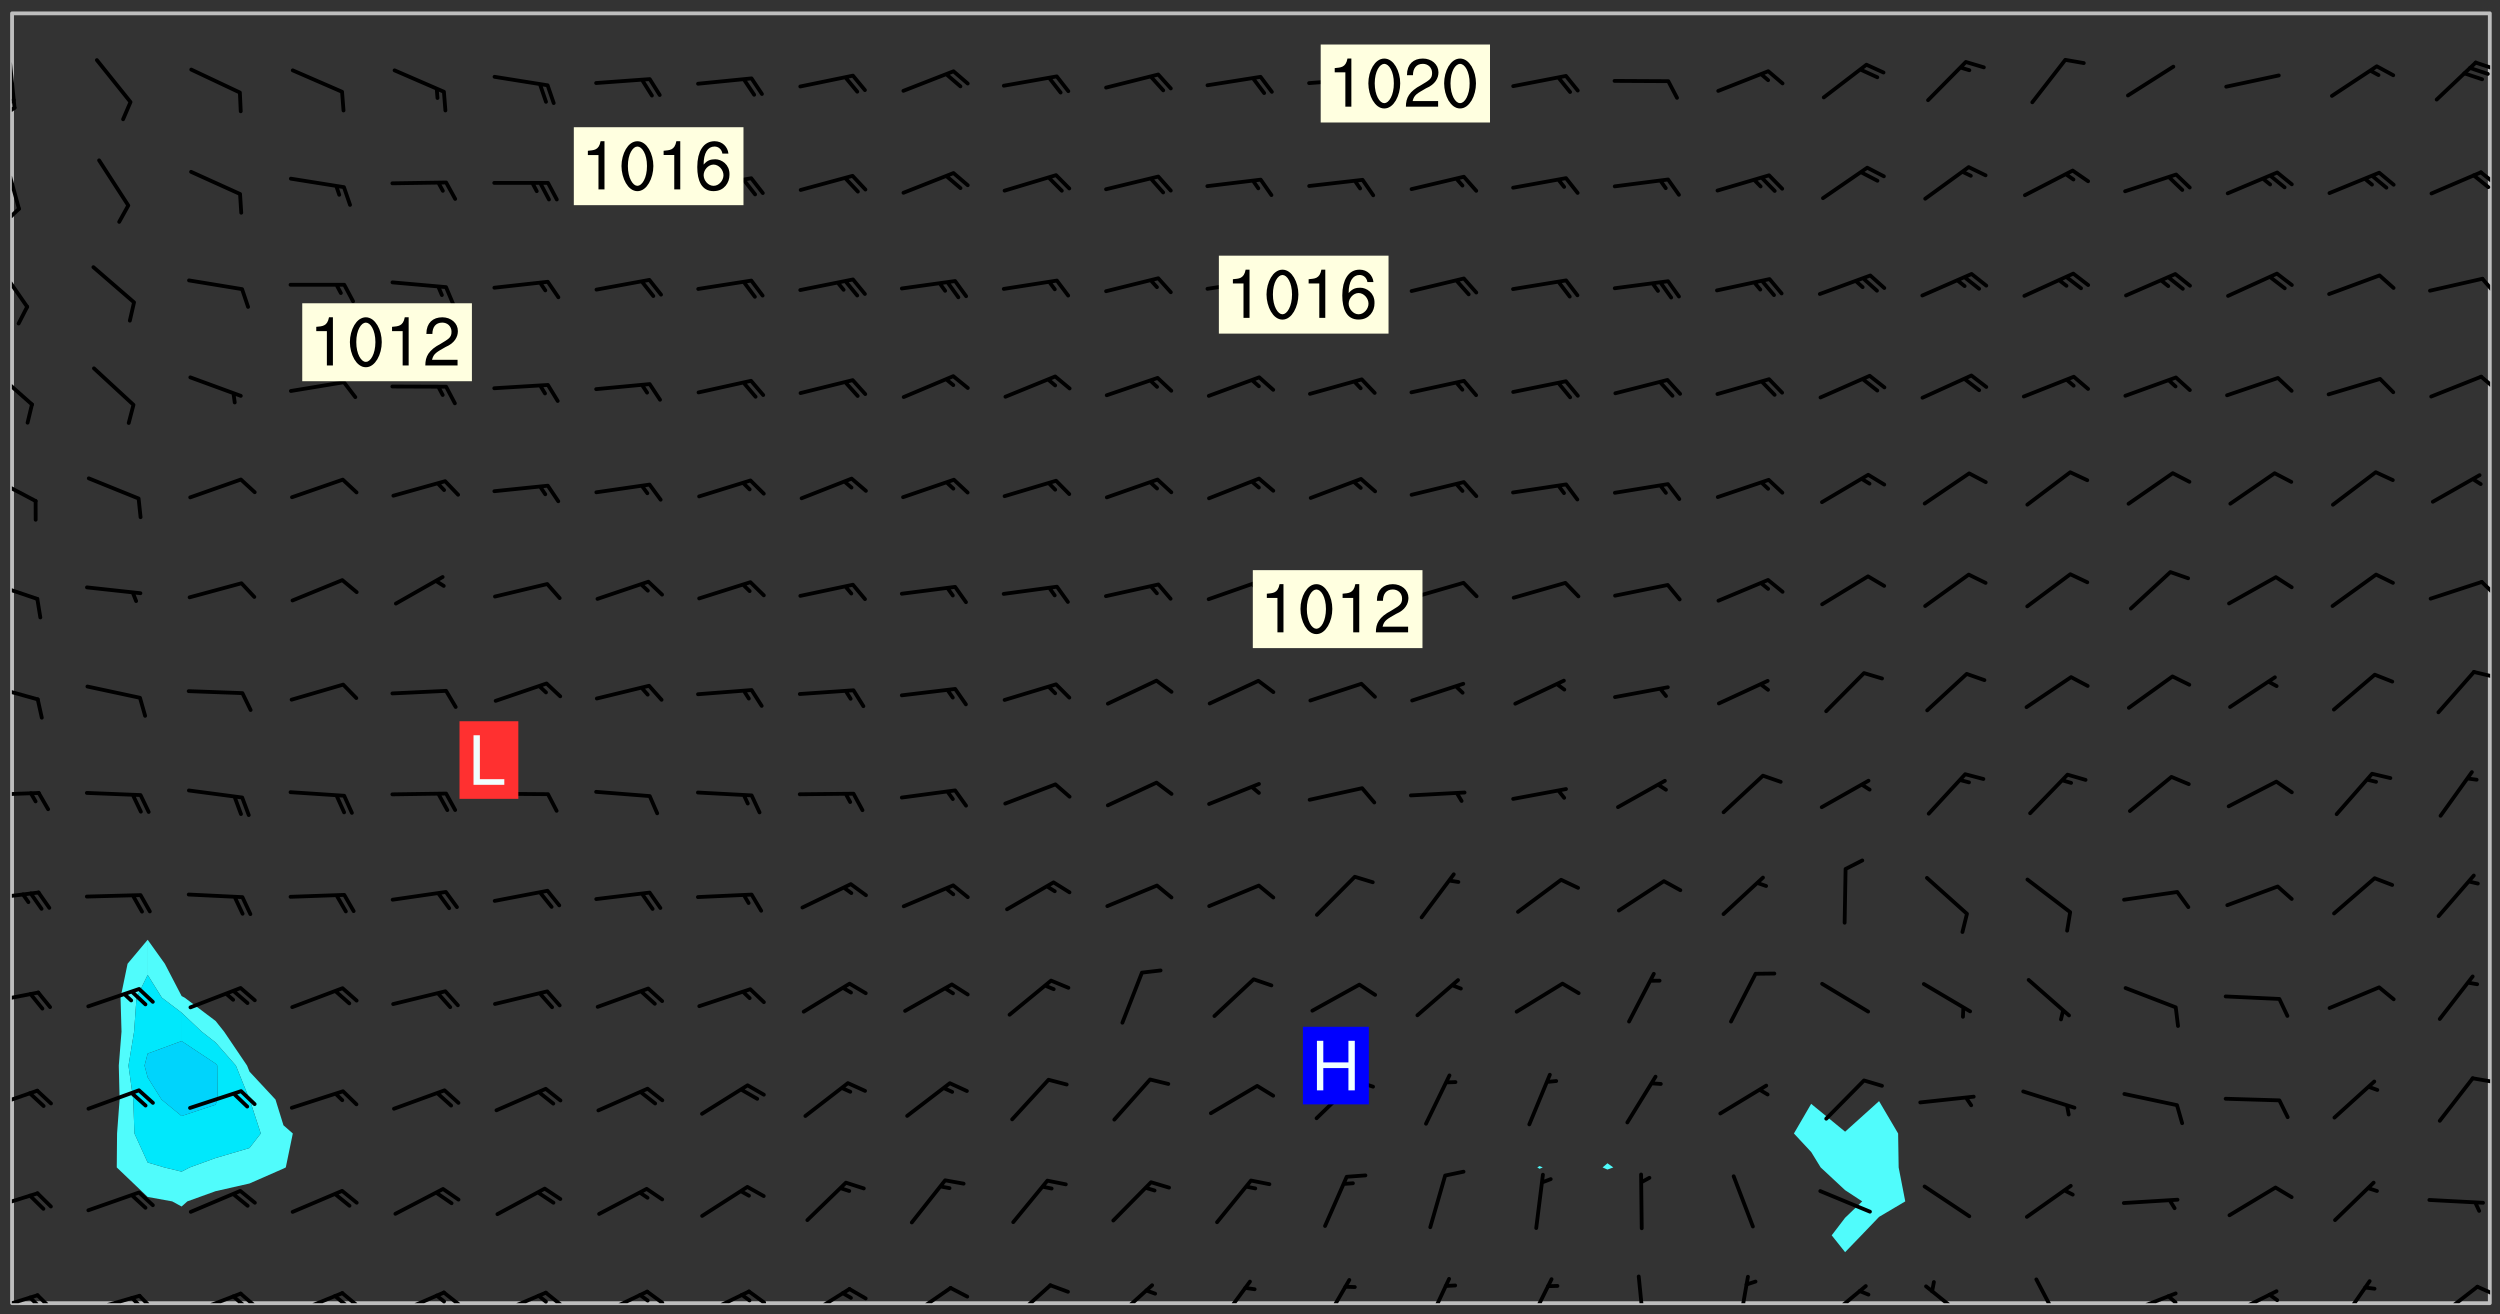 <svg xmlns="http://www.w3.org/2000/svg" role="img" xmlns:xlink="http://www.w3.org/1999/xlink" viewBox="142.45 309.95 326.84 171.84"><rect x="142.45" y="309.95" width="326.84" height="171.84" fill="#333333" stroke="none"/><defs><clipPath id="a"><path d="M144 311.672h1v168.656h-1zm0 0"/></clipPath><clipPath id="b"><path d="M144 311.672h324v168.656H144zm0 0"/></clipPath><clipPath id="c"><path d="M467 311.672h1v168.656h-1zm0 0"/></clipPath><clipPath id="d"><path d="M144 479h4v1.328h-4zm0 0"/></clipPath><clipPath id="e"><path d="M147 479h3v1.328h-3zm0 0"/></clipPath><clipPath id="f"><path d="M146 479h3v1.328h-3zm0 0"/></clipPath><clipPath id="g"><path d="M153 479h8v1.328h-8zm0 0"/></clipPath><clipPath id="h"><path d="M160 479h3v1.328h-3zm0 0"/></clipPath><clipPath id="i"><path d="M159 479h3v1.328h-3zm0 0"/></clipPath><clipPath id="j"><path d="M167 478h8v2.328h-8zm0 0"/></clipPath><clipPath id="k"><path d="M173 478h4v2.328h-4zm0 0"/></clipPath><clipPath id="l"><path d="M172 479h4v1.328h-4zm0 0"/></clipPath><clipPath id="m"><path d="M180 478h8v2.328h-8zm0 0"/></clipPath><clipPath id="n"><path d="M186 478h4v2.328h-4zm0 0"/></clipPath><clipPath id="o"><path d="M186 479h3v1.328h-3zm0 0"/></clipPath><clipPath id="p"><path d="M193 478h8v2.328h-8zm0 0"/></clipPath><clipPath id="q"><path d="M200 478h3v2.328h-3zm0 0"/></clipPath><clipPath id="r"><path d="M199 479h2v1.328h-2zm0 0"/></clipPath><clipPath id="s"><path d="M207 478h8v2.328h-8zm0 0"/></clipPath><clipPath id="t"><path d="M213 478h3v2.328h-3zm0 0"/></clipPath><clipPath id="u"><path d="M212 479h3v1.328h-3zm0 0"/></clipPath><clipPath id="v"><path d="M220 478h8v2.328h-8zm0 0"/></clipPath><clipPath id="w"><path d="M226 478h4v2.328h-4zm0 0"/></clipPath><clipPath id="x"><path d="M225 479h3v1.328h-3zm0 0"/></clipPath><clipPath id="y"><path d="M233 478h8v2.328h-8zm0 0"/></clipPath><clipPath id="z"><path d="M240 478h3v2.328h-3zm0 0"/></clipPath><clipPath id="A"><path d="M239 478h2v2.328h-2zm0 0"/></clipPath><clipPath id="B"><path d="M247 478h7v2.328h-7zm0 0"/></clipPath><clipPath id="C"><path d="M260 478h7v2.328h-7zm0 0"/></clipPath><clipPath id="D"><path d="M274 477h7v3.328h-7zm0 0"/></clipPath><clipPath id="E"><path d="M287 477h7v3.328h-7zm0 0"/></clipPath><clipPath id="F"><path d="M301 477h6v3.328h-6zm0 0"/></clipPath><clipPath id="G"><path d="M315 477h5v3.328h-5zm0 0"/></clipPath><clipPath id="H"><path d="M328 476h5v4.328h-5zm0 0"/></clipPath><clipPath id="I"><path d="M341 476h5v4.328h-5zm0 0"/></clipPath><clipPath id="J"><path d="M356 476h2v4.328h-2zm0 0"/></clipPath><clipPath id="K"><path d="M369 476h3v4.328h-3zm0 0"/></clipPath><clipPath id="L"><path d="M380 477h7v3.328h-7zm0 0"/></clipPath><clipPath id="M"><path d="M394 477h6v3.328h-6zm0 0"/></clipPath><clipPath id="N"><path d="M408 476h5v4.328h-5zm0 0"/></clipPath><clipPath id="O"><path d="M420 478h8v2.328h-8zm0 0"/></clipPath><clipPath id="P"><path d="M425 479h3v1.328h-3zm0 0"/></clipPath><clipPath id="Q"><path d="M433 478h8v2.328h-8zm0 0"/></clipPath><clipPath id="R"><path d="M438 478h3v2.328h-3zm0 0"/></clipPath><clipPath id="S"><path d="M447 477h6v3.328h-6zm0 0"/></clipPath><clipPath id="T"><path d="M460 477h7v3.328h-7zm0 0"/></clipPath><clipPath id="U"><path d="M466 477h2v3h-2zm0 0"/></clipPath><clipPath id="V"><path d="M144 465h4v4h-4zm0 0"/></clipPath><clipPath id="W"><path d="M144 452h4v4h-4zm0 0"/></clipPath><clipPath id="X"><path d="M465 450h3v2h-3zm0 0"/></clipPath><clipPath id="Y"><path d="M144 439h4v3h-4zm0 0"/></clipPath><clipPath id="Z"><path d="M144 426h4v2h-4zm0 0"/></clipPath><clipPath id="aa"><path d="M144 413h4v2h-4zm0 0"/></clipPath><clipPath id="ab"><path d="M144 399h4v3h-4zm0 0"/></clipPath><clipPath id="ac"><path d="M465 397h3v2h-3zm0 0"/></clipPath><clipPath id="ad"><path d="M144 385h4v4h-4zm0 0"/></clipPath><clipPath id="ae"><path d="M466 385h2v3h-2zm0 0"/></clipPath><clipPath id="af"><path d="M144 371h4v5h-4zm0 0"/></clipPath><clipPath id="ag"><path d="M144 357h3v7h-3zm0 0"/></clipPath><clipPath id="ah"><path d="M466 358h2v4h-2zm0 0"/></clipPath><clipPath id="ai"><path d="M144 344h3v7h-3zm0 0"/></clipPath><clipPath id="aj"><path d="M466 346h2v3h-2zm0 0"/></clipPath><clipPath id="ak"><path d="M144 330h2v8h-2zm0 0"/></clipPath><clipPath id="al"><path d="M144 337h2v3h-2zm0 0"/></clipPath><clipPath id="am"><path d="M466 332h2v3h-2zm0 0"/></clipPath><clipPath id="an"><path d="M465 332h3v3h-3zm0 0"/></clipPath><clipPath id="ao"><path d="M144 316h1v9h-1zm0 0"/></clipPath><clipPath id="ap"><path d="M144 323h1v3h-1zm0 0"/></clipPath><clipPath id="aq"><path d="M144 322h1v2h-1zm0 0"/></clipPath><clipPath id="ar"><path d="M465 317h3v3h-3zm0 0"/></clipPath><g id="as" clip-path="url(#clip1)"><path fill="#fff" fill-opacity="0" fill-rule="evenodd" d="M0 0h1000v1000H0zm0 0"/><path fill="#d3d3d3" fill-opacity="0" fill-rule="evenodd" d="M162.152 355.867l-.234.293.059.234.117.172.176.234.293.348.113.059.117-.172.059-.234.176-.176.465-.176h.699l.234.293.289.816.059.176.176.23.352.234.699.699.172.176.234.348.234.41.289.582.41.465.23.234.234.176.117.23.176.293.172 1.164v.234l.059.289.059.117.117.117.348.41.117.172.176.176.176.234.117.172.172.352.059.234.234.406.234-.059-.176.176-.059.93h-.582l-.234-.113-.348.113-.117.117-.059.293-.059.176-.117.172-.465.293-.059.234-.059.113v.645l.059.172v.41l.059.059v.406l.059.406.117.176.059.059.23.641-.059.293v.699l-.059.582v.234l-.059.23-.055.352v1.922l.055.117h.426l-.367.117-.023.352.891 1.168 1.742.539 1.34.359v.539l.09.809.535.715 1.52.27.891-.086.09 1.164.535.18 1.16-.18 2.055-.984 1.16-.363 1.879-.176 1.695-.18-.18.719-1.516.086-1.25.09-.805.27-1.074.809.27.719.535.898-.18.625-.266.809.266 1.078.625.898.805.18 1.25-.18-.266.723.098.504.055.293v.172l.059.293v.406l.176.117.352.117h.406l.293-.176.113-.117.059-.117.117-.23.059-.176.352-.465.23-.176.176-.059.176.059.059.176.117.988.055.469.059.172.117.234.176.059.816.059h.289l.117.234.059.406.059.352v1.105l.117.293.117.348.289.699.176.352.582.754.352.176.172.059.469.234.641.465.348.234.293.176.293.055.23.062.816.348.293.176.113.172.352.352.117.176.523.641v.289l.059.352v.348l.059.352.059.289.117.059.172.059h.176l.582.234.176.117.176.289.176.234.113.234.293.23.117.117v.41l.059.055.289.234.234.117.059.117.117.172.059.117.23.234.059.176.234.059.117.059-.117.113-.059.117v.117l-.117.293-.117.289v.582l.176.117.117.059.059.117.117.117.113.059.176.348.059.352.059.406v.176l-.059.176-.117.699v.172l.117.176.293.293h.406l.176.117.117.172.117.293v.234h-.527l-.23-.234h-.234l-.176.059-.059.699.059.348.117.176.176.41.117.23.289.469.176.055h.523l.234.059.758.641.059.293v.234l.059.059.23.348v.352l-.117.172v.293l.293.289.293.176.172.059.293.176.293.117.582.406.289.234.293.176.219.16.016.012.23.176.641.523.176.234.117.176.176.176.113.172v.641l.117.176.469.117.582.117.234.059.23.113.293.117.113.059.586.352.289.172.176.062.176.055.176.059.699.352.289.176.234.055.289.176.234.117.641.406.293.117.172.059.234.059.41.059.23.059.234.117.059.172-.41.176.469.059.059.293.113.234.176.055.234.059.176.059.406.117.641.234.117.172.059.234v.176l-.059.117-.059.406.234.234.117.059.348.117.641.23.176.117.289.117.176.176.234.465.582 1.105.176.176.348.176.176.117.352.117 1.047.523.234.059.465.113.293.059.465.176.758.582.234.234.348.465.176.176.289.234.816.699.293.176.289.289.293.176.293.289.695.641.176.176.293.234.289.234.469.289.641.582.348.234.234.293.348.348.352.465.934.992.348.406.117.176.234.059.113.117.645.176.23.113.234.059.293.176.23.117.934.699.406.406.234.176.406.176.234.117.816.348.348.234.234.117.293.289.23.117.758.352.352.172.23.059.293.117.234.059.871.176h.816l.469.23.172.059.875.699.465.117.293.059.176.059.23.059.469.059.348.059.352.059.406.059h.293l.172.059v.23l.176.176h.293l.348.059.352.059.699.117h.641l.465-.234.293-.176.172-.117.41-.172.289-.176.934-.465.469-.293.523-.293.465-.172.465-.176 1.051-.465.289-.117.41-.117.289-.117.527-.176 1.516-.699.582-.348.289-.059.293-.059.348-.117.875-.23.352-.117h.113l.234-.059.875-.234.234-.059h.812l.352-.059.816-.117.172-.059.352-.055.293-.059.23-.059.816-.176.176-.059h.348l.234-.059.465-.117.758-.172.234-.059h.348l.41-.117.289-.059 1.285-.059h.289l.41-.059.23-.059h.176l.875-.117h.406l.41-.117h.348l.352-.113.871-.059h1.75l1.047.289.41.117.289.117.352.117.289.117 1.051.172.289.059h.293l.293.059.172.059.41.059.172.059.117.059h.117l.117.059.352.059h.113l.41.066 1.922.395 1.926.395 1.52.449 1.695.719 2.145.805 1.605-.719 1.43-.805 1.16-1.078 1.25-.449 3.035-.719 1.875-.359 2.145-1.348 2.234-1.254 2.5-1.258 1.695-.449 1.785-.18 1.16-.27.625.539 1.34-.27.715-.988.984-1.344.445-.18.805-.359 1.875-.539 1.785-.449 1.25-.27 1.16-.09 1.699-.09 1.961-.27 1.25-.09h.539l.625-.09h.891l2.145-.18 2.41-.18 2.59-.09 1.695.18 1.609.09 1.43.359 1.16.719 1.875.988 1.16 1.527.266.715.629.09.355.898.535.539.535 1.527 1.074.359h.535l-.805.535.09 1.707.715 2.695.891.805.895.988.715 1.258 1.785.539 1.52-.18.355 1.344 1.609-.805.98-.539.27.27.316-.215.219-.145.801.449.449-.359h.355l.535-.27.539-.719.535-.27.625-.988 1.16.449.84.371 1.395.617 1.695-.18h1.605l1.785.09.18-1.707.535-1.344.805.27.492.848.402.406-.09.539v.359l.715.449.711-.27h1.43l.359.988.445 1.258.715 1.344 1.25.629 1.695.629.715-.18.18-.539.98-.09.449.359.086 1.258-.266.629-.535.18v.539l.715.984.266.539.984.988.801 1.078-.266.359-.09.898-.625 2.332-.355 2.066-.09 1.793-.18.719-.09.539v1.438l-.98 1.883-.359 1.707-.535.898-.805 1.168-.266.539 2.055 1.254.086.359-.355.539-.09-.18v.809l.09 1.438-.445.715-1.074.094-.266.715.535.898.805.719 1.16.809 1.34.27.445.359-.355.449-1.789-.09-1.25-.449-.715-.719-.625-.09-.176 3.59-.188 1.309h89.359V311.703h-55.27v49.082l.762.125 3.289.543 2.023 2.836v2.754l2.352.332 2.348.332h4.051l-1.379 4.16-2.023.707-2.023.703-.543.344-2.594 1.617-.188.117-2.023-2.078-.73-2.742-2.672-2.078-1.375-3.5-.066-.082-1.957-2.672 2.75-1.418v-49.082H294.422v91.414l.117.031.133.012.074.074.105.047.09.059.086.059.09.059.297.297.059.09.031.117.027.117.016.137-.031.117-.059.09-.059.086-.043.105-.047.102-.027.121v.145l.176.27.148.148.074.086.074.074.043.105.062.09.059.086.043.105.059.09.047.102.043.105.059.086.117.18.074.074.062.086.059.09.043.105.059.09.059.086.062.09.059.09.043.102.117.18.074.074.059.086.074.074.09.059.105.047h.148l.133-.016.133.016.102-.047.074-.074.047-.102-.016-.133v-.148l-.047-.105-.027-.117-.047-.102-.027-.121-.043-.102-.062-.09-.043-.102-.043-.105-.031-.117-.016-.133-.012-.137.086-.059.059-.086.121-.031.043.105.016.133v.117l.059.102.059.09.09.059.148.148.059.09.043.105-.012.102.086.059.105.047.086.059.09.059.074.074-.117.027-.105.047-.086.059-.074.074-.059.09-.062.086-.027.121-.047.102-.043.105-.031.117-.012.133-.016.133v.148l.027.117.047.105.043.102.059.09.074.074.09.059.074.074.09.059.059.09.043.105.047.102.117.031.133.016h.148l.117-.031.105.043.043.105.047.102.027.121L299.5 410l.027.117.031.121.027.117.105.043.102.047.133-.016.148.148.062.086.074.074.07.074.09.062.105.043.102.043.117.031.137.016.117-.031.074-.074.027-.117-.012-.133-.031-.121-.027-.117.043-.105h.117l.09.062.117.027h.148l.133.016h.148l.133.016.133-.016h.148l.133-.016.133-.012.137.012.117-.027.133-.016.191-.059-.059.176-.016.133-.027.121-.016.133-.059.086-.133.016-.105.047-.105.043-.117.031-.117.027-.266.031h-.148l-.133.016-.074.074.059.086.148.148.117.18.074.07.09.062.09.059.086.059.09.059.102.043.105.062.105.043.086.059.105.047.102.043.18.117.059.09-.043.102-.047.105.016.133.223.223.059.09.043.102.031.121.043.102.016.133.031.117.012.137.031.117.148.148.102.043.105.043.117.031.133.016.137.016h.117l.117-.031.09-.059.043-.105.047-.102.043-.105.031-.117.012-.133v-.148l-.012-.133-.016-.133-.031-.117-.043-.105-.047-.105-.043-.102-.043-.105-.016-.133.016-.133.027-.117.031-.117.027-.121.047-.102.09-.059.086-.062.074-.074.09-.059.223-.223.059-.086.074-.074.117-.18.059-.086v-.148l-.074-.074-.102-.047-.105-.043-.102-.043-.059-.09-.047-.105-.027-.117.09-.059.117-.031.102-.043.18-.117.148-.148.012-.133-.012-.105-.09-.059-.133.016h-.148l-.133.016-.133-.016-.121-.031-.086-.059-.074-.074-.059-.09-.062-.086-.117-.18-.059-.086.031-.121.086-.059.121-.031.059-.086v-.121l-.031-.117-.059-.09-.059-.086-.047-.105-.027-.117-.016-.133.059-.09.074-.074.09-.059.117-.18.074-.074.059-.086.148-.148.121-.031.133-.016.133.016.074.074.043.105.016.133-.031.117-.117.031-.133.012-.148.148-.043.105-.047.102-.027.121-.031.117v.148l.031.117.043.105.059.09.074.07.074.074.117.031.121.027.117-.027.133-.016h.117l.09.059.074.074.047.105.059.086.102.047.133.016.105.043.086.059-.012.105-.074.074-.18.117-.059.09-.09.059-.07.074-.074.074-.062.09-.027.117-.016.133.016.133-.016.133v.148l.016.133.027.117.031.121.074.074.09.059.086.059.09.059.117.031v.086l-.102.047-.09.059-.266.031-.117.027h-.148l-.105.043-.102.047-.059.09-.062.234-.012.133-.031.121-.016.133v.293l-.012.133.012.137.016.133.133.016.133.012.121.031.086.059.074.074.047.105.043.102.016.133v.445l-.016.133v.445l.031.266.027.117.016.133.031.117.086.211.031.266v.148l-.031.117-.027.117-.031.121-.027.117-.031.117-.031.121-.012.133-.016.133.09.059.117-.031.102.016.047.105-.031.266v.441l-.043.105-.047.105-.043.102-.043.105-.059.086-.031.121-.043.117-.031.117-.016.133.016.133.059.09.105.047.086.059.059.086-.012.137-.031.117-.043.102v.445l-.016.133v.148l-.031.117-.043.105-.027.117-.047.105-.043.102-.031.121-.027.117-.031.133-.031.117-.027.117-.043.105-.031.117-.031.121-.012.133-.016.133v.297l.027.117v.148l.047.398.027.117.059.09.121.031h.148l.133-.016.059.09v.117l-.059.09-.09.059-.102.043-.105.047-.09.059-.086.059-.137.016-.117-.031-.133-.016-.102.047-.062.086-.012.137-.016.133-.031.117-.027.117-.016.133-.031.121v.297l.016.133.031.117v.148l.012.133v.148l-.027.117-.047.102-.027.121-.031.117-.059.09-.074.074-.102.043-.105.047-.117.027-.121.031-.102-.047.059-.086.105-.047.027-.117.031-.117.027-.121.031-.117v-.148l.016-.133-.031-.117-.043-.105-.105.016-.074.074-.102.043-.09.062-.074.074-.043.102-.016.133-.031.117L304.25 426l-.031.117-.027.117-.031.121-.027.117-.031.117-.043.105-.09.059h-.09l-.117-.031-.031-.086.016-.137-.031-.117v-.148l-.012-.133v-.148l-.062-.234-.027-.121-.043-.102-.047-.105-.059-.086-.059-.09-.043-.105-.062-.086-.148-.148-.07-.074-.105-.047-.105-.043-.102-.043-.297-.297-.09-.074-.086-.059-.105-.043-.09-.062-.086-.059-.105-.043-.09-.059-.086-.062-.074-.07-.105-.047-.086-.059-.105-.043-.09-.062-.102-.043-.105-.043-.086-.059-.105-.047-.105-.043-.102-.047-.09-.059-.102-.043-.105-.043-.09-.062-.117-.027-.133-.016-.133.016H299.75l-.133.016-.117-.031-.09-.059-.074-.074-.09-.059-.102-.047h-.148l-.121-.027-.102-.043-.074-.074-.117-.18-.09-.059-.102-.043-.09-.062-.105-.043-.09-.059-.086-.059-.105-.047-.059-.086-.059-.09-.043-.105-.047-.102-.074-.074-.086-.059-.074-.074-.09-.059-.223-.223-.043-.105-.031-.266.105-.043h.145l.105.043.074.074.09.059.086.059.105.047.09.059.148.148.07.074.148.148.062.086.074.074.086.059.074.074.09.062.09.059.086.059.27.176.102.047.105.043.102.043.047-.074.059-.086.074-.074.07-.074.105.043.074.074.059.09.043.102.047.105.043.105.121.027.117-.027.074-.09.043-.105.059-.09.074-.074.105-.043.117-.027.133.012.09.059.148.148.059.09.043.105.047.102.043.105.043.102.105.047.105.043.133.016.086-.059.059-.09.074-.074.105-.043.117.027.105.047.102.043.105.043.102.047.18.117v.117l-.016.133.016.133.016.137.059.086.102.047.121.027.117.031h.148l.117-.031.059-.09.18-.117.059-.09.074-.074.059-.086.117-.18.18-.117.117.031.09.059.043.074-.016.133v.117l.09.059h.148l.133-.016.133-.012.266-.031.105-.043.117-.031.121-.027.074-.074.07-.074.062-.09-.016-.105-.047-.102-.102-.043-.105-.016-.117.027-.266.031h-.148l-.074-.074-.09-.059-.117-.031-.117-.027-.133-.016h-.148l-.133.016h-.297l-.105-.047-.148-.148-.043-.102-.059-.09.223-.223.086-.059.105-.043.117-.031.133-.016.133.016.137.016.102.043.133-.012.09-.062.102-.043.062-.09-.047-.102-.09-.059-.117-.031-.102-.043-.059-.09-.062-.09v-.117l.016-.133.105-.047.074-.07v-.121l-.09-.059-.031-.117.09-.059.074-.074.043-.105.059-.09.047-.102.016-.133v-.148l-.047-.105-.043-.102-.09-.059-.133-.016-.102-.043-.137-.016-.117-.031h-.445l-.133-.016-.133-.012-.133-.016-.117-.031h-.148l-.133-.016-.133-.012-.266-.031-.121-.043-.086-.059-.074-.074v-.148l.012-.133.105-.047.102-.043.133-.016h.152l.133-.016h.293l.121.031.102.043.09.059.234.062.121-.047.09-.059.102-.043.133-.016.105.043.102.047.133.012.121-.027h.145l.121-.031.117-.027.105-.047.074-.074.086-.059.148-.148.059-.086.047-.105.027-.117.016-.105-.102-.043-.09-.059-.117-.031-.105-.043-.09-.062-.074-.086-.074-.074-.102-.043-.105-.047-.102-.043-.059-.09-.047-.102-.086-.211-.062-.086-.059-.09-.074-.074-.086-.059h-.27l-.117.031-.09.059-.102.043-.133.016-.105-.016-.027-.117-.062-.09-.117-.031-.102-.043-.148-.148-.031-.117-.016-.105.074-.074.18-.117.117-.027.117-.031.137.016.102.043.105.043.102.047.105.043.117.031.133.016.117.027.133.016.105-.016.09-.059-.074-.074-.105-.043-.074-.074-.074-.09-.148-.148-.086-.059-.09-.059-.074-.074-.09-.059-.102-.047-.121-.027-.102-.047-.105-.043-.117-.031-.102-.043-.121-.031h-.148l-.117.031-.105.043-.086.062-.18.117-.086.059-.09.059-.105.047-.086.059-.105.043-.102.043-.105.047-.074.074-.059.09-.059.086-.047.105-.059.086-.074.074-.133-.012-.117-.031h-.117l-.074.074-.09.059-.074.074-.09.059-.086.059-.105.047-.102.043-.137.016-.102-.043-.148-.148-.105-.047h-.086l-.105.047-.102.043-.121.031-.117-.031-.074-.074v-.117l.031-.121.074-.07.059-.09.074-.074.117-.031.105-.043h.293l.133-.016.137-.016.102-.043.09-.059.102-.047.09-.059.133-.012.09.059.133.012.09-.059.086-.059.105-.043.09-.059.086-.062.09-.059.148-.148.059-.086.059-.09.105-.043.133-.016.117.027.121.031.059-.059.059-.09.031-.266.027-.117.105.012.133.016.102-.043.09-.059.059-.09.074-.074.059-.09.047-.102.012-.133-.012-.133-.047-.105-.148-.148-.059-.09-.059-.086-.043-.105v-.445l.016-.133v-.148l.012-.133-.059-.059-.09.059-.102-.043-.18-.117-.086-.059-.062-.09-.059-.09-.074-.074-.086-.059-.121.031-.102.012-.105.047-.086.059-.105.043-.148.148-.09.059-.086.059-.09.062-.105.043-.133.016v-.121l.105-.043.117-.031.074-.07.043-.105v-.148l-.027-.117-.148-.148-.133-.016h-.148l-.117.031-.105.043-.102.043-.09.062-.117.027-.074-.074.012-.133-.043-.102-.043-.105-.09-.059-.117.027-.121.031-.117.031-.102.043-.121.031-.102.043-.105.043-.09.059-.102.016v-.117l.016-.133-.059-.09-.074.043-.148.148-.059.09-.074.074-.047.105-.043.102-.074.074-.059.09-.074.074-.059.086-.074.074-.09.062-.074.07-.074.074-.102.016-.133.016-.105-.043v-.121l.148-.148.043-.102.059-.09.047-.102.043-.105.059-.09.031-.117.043-.102.031-.121.027-.117.047-.105.043-.102.043-.105.074-.07.09-.062.09-.059.102-.043h.297l.266-.031.105-.043-.074-.074-.117-.031-.105-.043-.09-.059-.102-.047-.09-.059-.102-.043-.105-.043-.09-.062-.086-.059-.105-.043-.102-.043-.121-.031-.117-.031-.102-.043L297.5 410.25l-.102-.043-.09-.059-.043-.105-.016-.133.102-.043.133-.016.137.016.133-.016.102-.043.059-.09.016-.105-.09-.059-.074-.074-.102-.043-.09-.059-.148-.148-.043-.105-.016-.133v-.293l-.059-.09-.09-.059-.074-.074-.043-.105-.031-.117-.059-.09-.074-.074-.117-.027-.074-.074-.09-.059-.09-.062-.086-.059-.074-.074-.059-.086-.047-.105-.086-.059-.148-.148-.195-.059-.133.016-.102.043-.074.074-.047.102-.043.105-.059.09-.059.086-.297.297-.09.059h-.086l-.062-.086-.043-.105.031-.117.059-.09.027-.117-.012-.133-.09-.062-.105.047-.117.027-.117.031-.27.176-.102.047-.117.027-.105.047-.09.059-.102.043-.059-.086-.047-.105.016-.133.047-.105.07-.074.074-.07.059-.09v-.148l-.043-.105h-.238l-.102.047-.031.117-.027.117-.031.121-.074.043-.133.016-.074-.047-.043-.102-.043-.105-.047-.102-.043-.105-.121.031-.102.043-.133.016-.117.031-.105.043-.09.059-.102.047-.121.027-.133.016-.102-.043-.059-.09-.047-.105-.043-.102-.043-.105v-.117l.059-.09.086-.059.18-.117.102-.047.105-.043.105-.059.102-.043.09-.062.102-.043.105-.059.102-.047.09-.059.105-.043.102-.043.09-.062.102-.043.137-.016.117.031.102.043.121.031.102.043.105.047.102.043.105.043.102.047.105.043.102.043.105.047.086.059.105.043.117.031.105.043.102.047.09.059.105.043.102.043.105.047.117.027.102.047.121.027h.148l.086-.059.016-.102.059-.09-.027-.117-.074-.074-.117-.18-.074-.074-.09-.074-.18-.117-.086-.059-.105-.043-.102-.047-.27-.176-.059-.09-.074-.074-.059-.09-.043-.102-.031-.117-.016-.137v-.562l-.012-.133-.016-.133-.031-.117-.016-.133-.012-.133-.031-.121-.223-.223-.059-.086-.016-.105.031-.117.133-.016v-91.414H172.992v1.453l-.059.234-.352 1.051-.172.523-.117.348-.176.41-.117.172-.234.293-.23.059h-.352l-.117.059-.23.406v.293l.117.176.23.23.117.234.641.758.293.465.176.234.23.352.234.348.641.816.176.465.172.41.117.695.176.469.117 1.398.059.465v.875l.117 1.047v4.781l-.059.465-.352 1.281-.176.523-.113.41-.352.93L172.934 336l-.234.582-.117.176-.172.348-.176.406-.352.816-.059.293-.113.293-.117.289-.059.176-.117.875-.059.406-.059.117-.059.176-.059.172-.23.527-.117.172v.234l-.117.234-.059.172-.176.586v.289l-.059.176v.293l-.059.113-.059.527v.172l-.055.234v2.621l-.176.816-.117.176-.176.234-.117.172-.113.234-.586.934-.23.289-.293.465-.176.234-.289.352-.352.699-.113.23-.176.41-.176.23-.406.527-.816.699-.293.172-.289.234-.176.117-.176.176-.523.406-.527.176-.172.176-.234.055-.641.176h-.758m12.211 31.023l-1.074.449.359.895 1.25-.715.445-.539-.98-.09"/><path fill="#d3d3d3" fill-opacity="0" fill-rule="evenodd" d="M201.508 416.598h-.895l.449.629.98.359.805-.09.445-.988-.176.09-.715-.355-.895.355m154.621 59.07l-.059-.523v-.293l.113-.293.059-.23.469-.469h.113l.117-.113.117-.059h.176l.234-.059h.348l.234.059.117.059.23.172.059.176.117.582v.293l-.117.176-.172.289-.176.176-.527.523-.23.234-.117.059h-.176l-.117-.059-.406-.293-.176-.117-.117-.059-.059-.113-.055-.117m6.641-10.957l-.059-.172v-1.109l.059-.172.176-.059.172-.059h.176l.234-.059.117.059.059.699-.059.172-.117.176-.117.059-.234.523-.113.059h-.234l-.059-.117m9.613-14.391l-.117-.176v-.699l.293-.875.117-.172.176-.352.113-.23.117-.293.352-.758.117-.23.172-.234h.176l.117-.059h.641l.117.059.234.234.172.113.352.293.117.117.113.176v.113l.117.059.117.117v.699l-.059.176v.23l-.059.176-.348 1.051-.117.23-.117.234-.117.059-.23.234-.641.289h-.875l-.41-.117-.641-.465"/><path fill="none" stroke="#bebebe" stroke-linecap="round" stroke-linejoin="round" stroke-miterlimit="10" stroke-width=".5" d="M467.957 311.695H144.027v168.625h323.93v-168.625"/><g clip-path="url(#a)"><path fill="#fff" fill-opacity="0" fill-rule="evenodd" d="M144 475.891v4.438h.004H144V311.672h.004H144v164.219"/></g><g clip-path="url(#b)"><path fill="#fff" fill-opacity="0" fill-rule="evenodd" d="M144.004 480.328V311.672h17.75V432.812l-2.625 3.133-.918 4.438.125 4.438-.355 4.441.105 4.438-.332 4.438-.039 4.438 4.039 3.859 3.207.582 1.23.668.75-.668 3.688-1.332 4.438-1.008 4.441-1.949.305-.152.918-4.438-1.223-1.07-1.043-3.367-3.398-3.652-.316-.785-3.004-4.441-1.117-1.402-4.031-3.035-.406-.215-2.195-4.223-2.242-3.133V311.672h181.973v150.723l-.297.18.297.176.418-.176-.418-.18V311.672h8.875v150.359l-.637.543.637.281.766-.281-.766-.543V311.672h35.508v142.234l-4.438 3.996-4.438-3.641-2.254 3.875 2.254 2.422 1.238 2.016 3.199 2.977 2.234 1.465-2.234 2.141-1.754 2.297 1.754 2.203 2.125-2.203 2.312-2.41 3.426-2.027-.863-4.441-.07-4.438-2.492-4.23V311.672h79.887v168.656H144.004"/></g><path fill="#50fcfc" fill-rule="evenodd" d="M161.754 466.434l-4.039-3.859.039-4.438.332-4.438-.105-4.438.355-4.441-.125-4.438.918-4.438 2.625-3.133v4.594l-1.457 2.977-.316 4.438-.734 4.441.621 4.438.16 4.438 1.727 3.797 2.172.641 2.266.551 1.066-.551 3.371-1.227 4.438-1.309 1.477-1.902-1.449-4.438-.027-.027-1.777-4.41-2.66-3.031-1.812-1.41-2.625-2.48-2.578-1.957-1.859-2.977v-4.594l2.242 3.133 2.195 4.223.406.215 4.031 3.035 1.117 1.402 3.004 4.441.316.785 3.398 3.652 1.043 3.367 1.223 1.07-.918 4.438-.305.152-4.441 1.949-4.438 1.008-3.688 1.332-.75.668-1.23-.668-3.207-.582"/><path fill="#00e8fc" fill-rule="evenodd" d="M159.867 453.699l-.621-4.438.734-4.441.316-4.438 1.457-2.977 1.859 2.977 2.578 1.957v3.715l-4.438 1.637-.406 1.57.406 1.535 1.812 2.902 2.625 2.156 4.438-1.48.258-.676-.027-4.438L170.629 449l-4.438-2.945v-3.715l2.625 2.48 1.812 1.41 2.66 3.031 1.777 4.41.027.027 1.449 4.438-1.477 1.902-4.438 1.309-3.371 1.227-1.066.551-2.266-.551-2.172-.641-1.727-3.797-.16-4.438"/><path fill="#00d4fc" fill-rule="evenodd" d="M161.754 450.797l-.406-1.535.406-1.57 4.438-1.637L170.629 449l.23.262.027 4.438-.258.676-4.438 1.48-2.625-2.156-1.812-2.902"/><path fill="#50fcfc" fill-rule="evenodd" d="M343.727 462.75l-.297-.176.297-.18.418.18-.418.176m8.875.105l-.637-.281.637-.543.766.543-.766.281m26.633-2.297l-2.254-2.422 2.254-3.875 4.438 3.641 4.438-3.996 2.492 4.23.07 4.438.863 4.441-3.426 2.027-2.312 2.41-2.125 2.203-1.754-2.203 1.754-2.297 2.234-2.141-2.234-1.465-3.199-2.977-1.238-2.016"/><g clip-path="url(#c)"><path fill="#fff" fill-opacity="0" fill-rule="evenodd" d="M467.996 480.328H468V311.672h-.004H468v168.656h-.004"/></g><g clip-path="url(#d)"><path fill="none" stroke="#000" stroke-linecap="round" stroke-linejoin="round" stroke-miterlimit="10" stroke-width=".5" d="M147.355 479.285l-6.711 2.09"/></g><g clip-path="url(#e)"><path fill="none" stroke="#000" stroke-linecap="round" stroke-linejoin="round" stroke-miterlimit="10" stroke-width=".5" d="M147.355 479.285l1.742 1.723"/></g><g clip-path="url(#f)"><path fill="none" stroke="#000" stroke-linecap="round" stroke-linejoin="round" stroke-miterlimit="10" stroke-width=".5" d="M146.379 479.586l1.742 1.727"/></g><g clip-path="url(#g)"><path fill="none" stroke="#000" stroke-linecap="round" stroke-linejoin="round" stroke-miterlimit="10" stroke-width=".5" d="M160.691 479.359l-6.754 1.941"/></g><g clip-path="url(#h)"><path fill="none" stroke="#000" stroke-linecap="round" stroke-linejoin="round" stroke-miterlimit="10" stroke-width=".5" d="M160.691 479.359l1.707 1.762"/></g><g clip-path="url(#i)"><path fill="none" stroke="#000" stroke-linecap="round" stroke-linejoin="round" stroke-miterlimit="10" stroke-width=".5" d="M159.711 479.641l1.703 1.762"/></g><g clip-path="url(#j)"><path fill="none" stroke="#000" stroke-linecap="round" stroke-linejoin="round" stroke-miterlimit="10" stroke-width=".5" d="M173.91 479.07l-6.562 2.516"/></g><g clip-path="url(#k)"><path fill="none" stroke="#000" stroke-linecap="round" stroke-linejoin="round" stroke-miterlimit="10" stroke-width=".5" d="M173.91 479.07l1.852 1.613"/></g><g clip-path="url(#l)"><path fill="none" stroke="#000" stroke-linecap="round" stroke-linejoin="round" stroke-miterlimit="10" stroke-width=".5" d="M172.957 479.438l1.852 1.609"/></g><g clip-path="url(#m)"><path fill="none" stroke="#000" stroke-linecap="round" stroke-linejoin="round" stroke-miterlimit="10" stroke-width=".5" d="M187.199 479.004l-6.508 2.648"/></g><g clip-path="url(#n)"><path fill="none" stroke="#000" stroke-linecap="round" stroke-linejoin="round" stroke-miterlimit="10" stroke-width=".5" d="M187.199 479.004l1.883 1.574"/></g><g clip-path="url(#o)"><path fill="none" stroke="#000" stroke-linecap="round" stroke-linejoin="round" stroke-miterlimit="10" stroke-width=".5" d="M186.254 479.391l1.883 1.57"/></g><g clip-path="url(#p)"><path fill="none" stroke="#000" stroke-linecap="round" stroke-linejoin="round" stroke-miterlimit="10" stroke-width=".5" d="M200.484 478.93l-6.445 2.797"/></g><g clip-path="url(#q)"><path fill="none" stroke="#000" stroke-linecap="round" stroke-linejoin="round" stroke-miterlimit="10" stroke-width=".5" d="M200.484 478.93l1.918 1.527"/></g><g clip-path="url(#r)"><path fill="none" stroke="#000" stroke-linecap="round" stroke-linejoin="round" stroke-miterlimit="10" stroke-width=".5" d="M199.547 479.336l.957.766"/></g><g clip-path="url(#s)"><path fill="none" stroke="#000" stroke-linecap="round" stroke-linejoin="round" stroke-miterlimit="10" stroke-width=".5" d="M213.809 478.949l-6.465 2.758"/></g><g clip-path="url(#t)"><path fill="none" stroke="#000" stroke-linecap="round" stroke-linejoin="round" stroke-miterlimit="10" stroke-width=".5" d="M213.809 478.949l1.906 1.539"/></g><g clip-path="url(#u)"><path fill="none" stroke="#000" stroke-linecap="round" stroke-linejoin="round" stroke-miterlimit="10" stroke-width=".5" d="M212.867 479.352l.953.77"/></g><g clip-path="url(#v)"><path fill="none" stroke="#000" stroke-linecap="round" stroke-linejoin="round" stroke-miterlimit="10" stroke-width=".5" d="M227.059 478.812l-6.336 3.031"/></g><g clip-path="url(#w)"><path fill="none" stroke="#000" stroke-linecap="round" stroke-linejoin="round" stroke-miterlimit="10" stroke-width=".5" d="M227.059 478.812l1.977 1.457"/></g><g clip-path="url(#x)"><path fill="none" stroke="#000" stroke-linecap="round" stroke-linejoin="round" stroke-miterlimit="10" stroke-width=".5" d="M226.137 479.254l.988.727"/></g><g clip-path="url(#y)"><path fill="none" stroke="#000" stroke-linecap="round" stroke-linejoin="round" stroke-miterlimit="10" stroke-width=".5" d="M240.367 478.793l-6.32 3.07"/></g><g clip-path="url(#z)"><path fill="none" stroke="#000" stroke-linecap="round" stroke-linejoin="round" stroke-miterlimit="10" stroke-width=".5" d="M240.367 478.793l1.98 1.445"/></g><g clip-path="url(#A)"><path fill="none" stroke="#000" stroke-linecap="round" stroke-linejoin="round" stroke-miterlimit="10" stroke-width=".5" d="M239.445 479.238l.992.723"/></g><g clip-path="url(#B)"><path fill="none" stroke="#000" stroke-linecap="round" stroke-linejoin="round" stroke-miterlimit="10" stroke-width=".5" d="M253.504 478.473l-5.965 3.715"/></g><path fill="none" stroke="#000" stroke-linecap="round" stroke-linejoin="round" stroke-miterlimit="10" stroke-width=".5" d="M253.504 478.473l2.121 1.23m-2.988-.691l1.059.617"/><g clip-path="url(#C)"><path fill="none" stroke="#000" stroke-linecap="round" stroke-linejoin="round" stroke-miterlimit="10" stroke-width=".5" d="M266.73 478.336l-5.789 3.988"/></g><path fill="none" stroke="#000" stroke-linecap="round" stroke-linejoin="round" stroke-miterlimit="10" stroke-width=".5" d="M266.73 478.336l2.176 1.129"/><g clip-path="url(#D)"><path fill="none" stroke="#000" stroke-linecap="round" stroke-linejoin="round" stroke-miterlimit="10" stroke-width=".5" d="M279.77 477.984l-5.238 4.688"/></g><path fill="none" stroke="#000" stroke-linecap="round" stroke-linejoin="round" stroke-miterlimit="10" stroke-width=".5" d="M279.77 477.984l2.301.848"/><g clip-path="url(#E)"><path fill="none" stroke="#000" stroke-linecap="round" stroke-linejoin="round" stroke-miterlimit="10" stroke-width=".5" d="M293.074 477.977l-5.219 4.703"/></g><path fill="none" stroke="#000" stroke-linecap="round" stroke-linejoin="round" stroke-miterlimit="10" stroke-width=".5" d="M292.316 478.66l1.152.418"/><g clip-path="url(#F)"><path fill="none" stroke="#000" stroke-linecap="round" stroke-linejoin="round" stroke-miterlimit="10" stroke-width=".5" d="M305.863 477.5l-4.168 5.656"/></g><path fill="none" stroke="#000" stroke-linecap="round" stroke-linejoin="round" stroke-miterlimit="10" stroke-width=".5" d="M305.258 478.324l1.215.176"/><g clip-path="url(#G)"><path fill="none" stroke="#000" stroke-linecap="round" stroke-linejoin="round" stroke-miterlimit="10" stroke-width=".5" d="M318.855 477.285l-3.52 6.086"/></g><path fill="none" stroke="#000" stroke-linecap="round" stroke-linejoin="round" stroke-miterlimit="10" stroke-width=".5" d="M318.344 478.172l1.227.043"/><g clip-path="url(#H)"><path fill="none" stroke="#000" stroke-linecap="round" stroke-linejoin="round" stroke-miterlimit="10" stroke-width=".5" d="M331.898 477.145l-2.977 6.367"/></g><path fill="none" stroke="#000" stroke-linecap="round" stroke-linejoin="round" stroke-miterlimit="10" stroke-width=".5" d="M331.465 478.07l1.227-.062"/><g clip-path="url(#I)"><path fill="none" stroke="#000" stroke-linecap="round" stroke-linejoin="round" stroke-miterlimit="10" stroke-width=".5" d="M345.293 477.184l-3.133 6.289"/></g><path fill="none" stroke="#000" stroke-linecap="round" stroke-linejoin="round" stroke-miterlimit="10" stroke-width=".5" d="M344.836 478.098l1.227-.031"/><g clip-path="url(#J)"><path fill="none" stroke="#000" stroke-linecap="round" stroke-linejoin="round" stroke-miterlimit="10" stroke-width=".5" d="M356.691 476.832l.699 6.992"/></g><g clip-path="url(#K)"><path fill="none" stroke="#000" stroke-linecap="round" stroke-linejoin="round" stroke-miterlimit="10" stroke-width=".5" d="M370.969 476.867l-1.223 6.922"/></g><path fill="none" stroke="#000" stroke-linecap="round" stroke-linejoin="round" stroke-miterlimit="10" stroke-width=".5" d="M370.789 477.875l1.168-.379"/><g clip-path="url(#L)"><path fill="none" stroke="#000" stroke-linecap="round" stroke-linejoin="round" stroke-miterlimit="10" stroke-width=".5" d="M386.375 478.086l-5.406 4.488"/></g><path fill="none" stroke="#000" stroke-linecap="round" stroke-linejoin="round" stroke-miterlimit="10" stroke-width=".5" d="M385.586 478.738l1.137.465"/><g clip-path="url(#M)"><path fill="none" stroke="#000" stroke-linecap="round" stroke-linejoin="round" stroke-miterlimit="10" stroke-width=".5" d="M394.254 478.121l5.465 4.418"/></g><path fill="none" stroke="#000" stroke-linecap="round" stroke-linejoin="round" stroke-miterlimit="10" stroke-width=".5" d="M395.051 478.762l.23-1.203"/><g clip-path="url(#N)"><path fill="none" stroke="#000" stroke-linecap="round" stroke-linejoin="round" stroke-miterlimit="10" stroke-width=".5" d="M411.93 483.441l-3.258-6.227"/></g><g clip-path="url(#O)"><path fill="none" stroke="#000" stroke-linecap="round" stroke-linejoin="round" stroke-miterlimit="10" stroke-width=".5" d="M426.887 479.047l-6.543 2.566"/></g><g clip-path="url(#P)"><path fill="none" stroke="#000" stroke-linecap="round" stroke-linejoin="round" stroke-miterlimit="10" stroke-width=".5" d="M425.938 479.418l.93.801"/></g><g clip-path="url(#Q)"><path fill="none" stroke="#000" stroke-linecap="round" stroke-linejoin="round" stroke-miterlimit="10" stroke-width=".5" d="M440.074 478.758l-6.285 3.141"/></g><g clip-path="url(#R)"><path fill="none" stroke="#000" stroke-linecap="round" stroke-linejoin="round" stroke-miterlimit="10" stroke-width=".5" d="M439.16 479.215l1 .711"/></g><g clip-path="url(#S)"><path fill="none" stroke="#000" stroke-linecap="round" stroke-linejoin="round" stroke-miterlimit="10" stroke-width=".5" d="M452.25 477.441l-4.008 5.773"/></g><path fill="none" stroke="#000" stroke-linecap="round" stroke-linejoin="round" stroke-miterlimit="10" stroke-width=".5" d="M451.668 478.281l1.219.148"/><g clip-path="url(#T)"><path fill="none" stroke="#000" stroke-linecap="round" stroke-linejoin="round" stroke-miterlimit="10" stroke-width=".5" d="M466.336 478.172l-5.547 4.312"/></g><g clip-path="url(#U)"><path fill="none" stroke="#000" stroke-linecap="round" stroke-linejoin="round" stroke-miterlimit="10" stroke-width=".5" d="M466.336 478.172l2.238 1.004"/></g><g clip-path="url(#V)"><path fill="none" stroke="#000" stroke-linecap="round" stroke-linejoin="round" stroke-miterlimit="10" stroke-width=".5" d="M147.352 465.961l-6.703 2.105"/></g><path fill="none" stroke="#000" stroke-linecap="round" stroke-linejoin="round" stroke-miterlimit="10" stroke-width=".5" d="M147.352 465.961l1.75 1.723m-2.727-1.418l1.75 1.723m12.504-2.137L154 468.176m6.629-2.324l1.805 1.664m-2.77-1.328l1.805 1.664m12.398-2.207l-6.473 2.738m6.473-2.738l1.902 1.547m-2.844-1.148l1.902 1.547m12.352-1.949l-6.469 2.746m6.469-2.746l1.906 1.547m-2.848-1.148l1.906 1.547m12.23-2.195l-6.23 3.246m6.23-3.246l2.023 1.391m-2.93-.918l2.023 1.391m12.176-1.91l-6.184 3.34m6.184-3.34l2.043 1.359m-2.945-.871l2.043 1.355m12.188-1.812l-6.215 3.277m6.215-3.277l2.031 1.379m-2.934-.902l1.016.688m13.055-1.422l-5.914 3.793m5.914-3.793l2.137 1.199m-3-.648l1.07.602m12.672-1.703L248 469.461m5.043-4.895l2.336.754m-3.07-.043l1.168.379m12.539-1.398l-4.359 5.512m4.359-5.512l2.414.438m-3.051.363l1.207.223m12.797-.98l-4.465 5.426m4.465-5.426l2.406.484m-3.055.305l1.203.242m12.996-.82L288 469.516m4.934-5.004l2.352.703m-3.07.023l1.176.352M306 464.289l-4.438 5.449M306 464.289l2.406.477m-3.051.316l1.203.238m11.953-1.523l-2.832 6.434m2.832-6.434l2.445-.18m-2.855 1.117l1.223-.09m12.059-1.008l-1.945 6.754m1.945-6.754l2.402-.504m10.379.395l-.875 6.973m.746-5.957l1.148-.438M357 463.5l.082 7.027m-.07-6.004l1.074-.59m11.016-.203l2.512 6.566m8.812-4.629l6.492 2.691m7.145-3.293l5.848 3.895m13.262-3.977l-5.738 4.059m4.902-3.469l1.094.555m13.695.668l-7.016.434m5.992-.371l.645 1.047m13.195-2.703l-6.02 3.625m6.02-3.625l2.105 1.258m10.723-1.895l-5.047 4.895m4.312-4.18l1.168.375m13.867 1.543l-7.016-.371m5.996.32l.516 1.109"/><g clip-path="url(#W)"><path fill="none" stroke="#000" stroke-linecap="round" stroke-linejoin="round" stroke-miterlimit="10" stroke-width=".5" d="M147.32 452.543l-6.641 2.309"/></g><path fill="none" stroke="#000" stroke-linecap="round" stroke-linejoin="round" stroke-miterlimit="10" stroke-width=".5" d="M147.32 452.543l1.797 1.668m-2.766-1.332l1.801 1.668m12.465-2.055l-6.602 2.41m6.602-2.41l1.824 1.641m-2.785-1.289l1.824 1.641m12.488-1.883l-6.676 2.195m6.676-2.195l1.77 1.695m-2.742-1.379l1.773 1.699m12.52-2l-6.688 2.16m6.688-2.16l1.762 1.707m-2.734-1.391l.879.852m13.367-1.289l-6.605 2.406m6.605-2.406l1.824 1.641m-2.785-1.289l1.824 1.641m12.371-2.191l-6.441 2.805m6.441-2.805l1.922 1.523m-2.859-1.117l1.922 1.527m12.324-1.949l-6.43 2.836m6.43-2.836l1.93 1.516m-2.867-1.105l1.93 1.52m12.086-2.375l-5.957 3.727m5.957-3.727l2.125 1.227m-2.992-.684l2.125 1.223m11.859-2.051l-5.562 4.297m5.562-4.297l2.238 1.012m-3.047-.387l1.117.504m13.016-1.117l-5.578 4.273m5.578-4.273l2.23 1.02m-3.043-.398l1.117.512m12.598-1.586l-4.754 5.176m4.754-5.176l2.375.621m10.902-.656l-4.676 5.246m4.676-5.246l2.383.582m11.621.258l-6.055 3.57m6.055-3.57l2.09 1.281m10.723-1.941l-5.051 4.887m5.051-4.887l2.332.758m9.992-1.473l-3.07 6.32m2.625-5.402l1.227-.043m12.34-.961l-2.684 6.492m2.293-5.551l1.223-.117m12.988-.57l-3.688 5.984m3.148-5.113l1.227.078m13.785.219l-6.008 3.645m5.133-3.113l1.055.629m12.602-1.836l-4.938 5m4.938-5l2.348.699m11.992 1.422l-6.988.754m5.973-.645l.688 1.016m13.5.316l-6.699-2.125m5.723 1.816l.223 1.203m14.156-1.227l-6.875-1.461m6.875 1.461l.676 2.359m12.715-2.984l-7.027-.211m7.027.211l1.082 2.199m11.324-4.664l-5.211 4.719m4.453-4.031l1.152.414m12.469-1.52l-4.305 5.555"/><g clip-path="url(#X)"><path fill="none" stroke="#000" stroke-linecap="round" stroke-linejoin="round" stroke-miterlimit="10" stroke-width=".5" d="M465.715 450.922l2.418.414"/></g><g clip-path="url(#Y)"><path fill="none" stroke="#000" stroke-linecap="round" stroke-linejoin="round" stroke-miterlimit="10" stroke-width=".5" d="M147.449 439.711l-6.898 1.348"/></g><path fill="none" stroke="#000" stroke-linecap="round" stroke-linejoin="round" stroke-miterlimit="10" stroke-width=".5" d="M147.449 439.711l1.547 1.902m-2.551-1.707l1.547 1.906m12.648-2.566l-6.652 2.273m6.652-2.273l1.789 1.68m-2.758-1.348l1.793 1.68m-2.762-1.348l.898.836m14.305-1.629l-6.555 2.531m6.555-2.531l1.855 1.605m-2.809-1.238l1.855 1.605M172 439.855l.93.801m14.305-1.512l-6.578 2.477m6.578-2.477l1.84 1.621m-2.797-1.262l1.84 1.625m12.555-1.582l-6.824 1.672m6.824-1.672l1.637 1.832m-2.629-1.59l1.633 1.832m12.68-2.062l-6.832 1.648m6.832-1.648l1.625 1.836m-2.621-1.598l1.629 1.836m12.57-2.445l-6.609 2.395m6.609-2.395l1.82 1.645m-2.781-1.297l1.82 1.645m12.484-1.902l-6.668 2.215m6.668-2.215l1.777 1.691m-2.746-1.371l.887.848m13.062-1.895l-5.996 3.664m5.996-3.664l2.113 1.25m-2.988-.715l1.059.625m13.191-1.059l-6.117 3.461m6.117-3.461l2.07 1.316m-2.961-.812l1.035.66m12.824-1.664l-5.426 4.461m5.426-4.461l2.266.941m-3.055-.293l1.133.473m11.535-2.164l-2.555 6.547m2.555-6.547l2.438-.285m12.168 1.156l-5.133 4.805m5.133-4.805l2.32.797m11.5-.098l-6.145 3.406m6.145-3.406l2.059 1.336m10.84-1.93l-5.312 4.598m4.539-3.93l1.145.441m13.285-.648l-5.992 3.672m5.992-3.672l2.113 1.246m9.824-2.527l-3.238 6.238m2.766-5.332l1.227-.012m12.551-.902l-3.215 6.25m3.215-6.25l2.453-.031m12.262 4.973l-6.016-3.629m19.348 3.602l-6.051-3.578m5.168 3.059l-.055 1.227m13.867-.176l-5.277-4.641m4.508 3.965l-.281 1.195m15.004-1.578l-6.559-2.523m6.559 2.523l.297 2.438m13.25-3.535l-7.02-.328m7.02.328l1.051 2.219m11.996-3.734l-6.484 2.703m6.484-2.703l1.898 1.559m10.324-2.984l-4.301 5.559m3.676-4.75l1.211.207"/><g clip-path="url(#Z)"><path fill="none" stroke="#000" stroke-linecap="round" stroke-linejoin="round" stroke-miterlimit="10" stroke-width=".5" d="M147.488 426.633l-6.977.871"/></g><path fill="none" stroke="#000" stroke-linecap="round" stroke-linejoin="round" stroke-miterlimit="10" stroke-width=".5" d="M147.488 426.633l1.41 2.008m-2.426-1.883l1.41 2.008m-2.426-1.879l.707 1.004m14.664-.918l-7.023.191m7.023-.191l1.211 2.133M159.805 427l1.211 2.133m13.125-1.895l-7.02-.34m7.02.34l1.043 2.219m-2.066-2.27l1.047 2.223m13.293-2.465l-7.023.25m7.023-.25l1.227 2.121m-2.25-2.086l1.23 2.125m13.074-2.543l-6.953 1.012m6.953-1.012l1.449 1.98m-2.461-1.832l1.449 1.977m12.852-2.281l-6.902 1.324m6.902-1.324l1.539 1.91m-2.543-1.719l1.539 1.914m12.816-1.867l-6.977.848m6.977-.848l1.406 2.012m-2.422-1.887l1.406 2.012m12.945-1.875l-7.02.324m7.02-.324l1.25 2.113m-2.27-2.066l.625 1.055m13.363-2.469l-6.328 3.059m6.328-3.059l1.98 1.453m-2.898-1.008l.988.727m13.316-1.012l-6.469 2.738m6.469-2.738l1.906 1.547m-2.848-1.148l.953.773m13.109-1.562l-6.082 3.52m6.082-3.52l2.082 1.301m-2.965-.789l1.039.648m13.363-.746l-6.492 2.691m6.492-2.691l1.895 1.559m11.422-1.555l-6.492 2.684m6.492-2.684l1.895 1.562m10.652-2.711l-4.957 4.98m4.957-4.98l2.348.715m10.59-1.039l-4.203 5.629m3.594-4.812l1.211.188m13.434-.285l-5.641 4.191m5.641-4.191l2.215 1.051m11.223-.875l-5.887 3.84m5.887-3.84l2.148 1.184m10.801-1.648l-5.156 4.77m4.406-4.078l1.16.406m10.391-2.227l-.125 7.027m.125-7.027l2.184-1.113m13.684 6.973l-5.23-4.691m5.23 4.691l-.59 2.383m14.082-2.598l-5.586-4.262m5.586 4.262l-.398 2.422m14.398-5.059l-6.953 1.012m6.953-1.012l1.453 1.98m11.68-2.695l-6.59 2.441m6.59-2.441l1.832 1.629m10.84-2.711l-5.305 4.605m5.305-4.605l2.293.879m10.672-1.23l-4.602 5.309m3.93-4.535l1.199.273"/><g clip-path="url(#aa)"><path fill="none" stroke="#000" stroke-linecap="round" stroke-linejoin="round" stroke-miterlimit="10" stroke-width=".5" d="M147.512 413.621l-7.023.262"/></g><path fill="none" stroke="#000" stroke-linecap="round" stroke-linejoin="round" stroke-miterlimit="10" stroke-width=".5" d="M147.512 413.621l1.23 2.125m-2.254-2.086l.617 1.062m13.719-.828l-7.02-.281m7.02.281l1.066 2.211m-2.086-2.25l1.062 2.211m13.246-1.852l-6.965-.922m6.965.922l.859 2.297m-1.871-2.434l.855 2.301m13.492-2.395l-7.012-.465m7.012.465l1.008 2.238m-2.027-2.305l1.008 2.238m13.336-2.457l-7.027.105m7.027-.105l1.184 2.152m-2.207-2.137l1.184 2.148m13.156-2.082l-7.027-.055m7.027.055l1.133 2.176m12.172-1.926l-7.008-.555m7.008.555l.977 2.25m12.344-2.34l-7.02-.375m7.02.375l1.035 2.223m-2.059-2.277L240.211 415m13.824-1.285l-7.027.074m7.027-.074l1.172 2.156m-2.195-2.145l.586 1.078m13.719-1.52l-6.965.934m6.965-.934l1.43 1.996m-2.441-1.859l.715.996m13.414-1.922l-6.562 2.512m6.562-2.512l1.848 1.613m11.367-1.84l-6.367 2.969m6.367-2.969l1.961 1.477m11.43-1.301l-6.52 2.617m5.574-2.238l.938.789m13.496-.617l-6.863 1.516m6.863-1.516l1.59 1.867m11.801-1.301l-7.016.379m5.996-.32l.633 1.047m13.648-1.559l-6.906 1.289m5.902-1.102l.766.961m13.164-2.223l-6.129 3.438m5.238-2.938l1.031.664m12.684-1.836l-5.148 4.781m5.148-4.781l2.32.805m11.48-.145l-6.117 3.461m5.227-2.957l1.035.66m12.496-2.016l-4.77 5.16m4.77-5.16l2.375.625m-3.07.129l1.188.312m12.883-1.008l-4.891 5.047m4.891-5.047l2.359.684m-3.07.051l1.18.34m13.117-.781l-5.43 4.461m5.43-4.461l2.266.945m11.453-.328l-6.238 3.227m6.238-3.227l2.02 1.395m10.492-2.422l-4.633 5.281m4.633-5.281l2.391.562m-3.062.203l1.191.285m12.527-1.266l-4.094 5.711m3.496-4.883l1.219.164"/><g clip-path="url(#ab)"><path fill="none" stroke="#000" stroke-linecap="round" stroke-linejoin="round" stroke-miterlimit="10" stroke-width=".5" d="M147.383 401.383l-6.766-1.887"/></g><path fill="none" stroke="#000" stroke-linecap="round" stroke-linejoin="round" stroke-miterlimit="10" stroke-width=".5" d="M147.383 401.383l.531 2.395m12.836-2.602l-6.871-1.473m6.871 1.473l.672 2.359m12.719-2.969l-7.023-.258m7.023.258l1.074 2.207m12.102-3.32l-6.742 1.969m6.742-1.969l1.715 1.758m11.738-.941l-7.02.336m7.02-.336l1.254 2.109m11.879-3.074l-6.652 2.27m6.652-2.27l1.789 1.68m-2.758-1.352l.895.84m13.477-.867l-6.828 1.664m6.828-1.664l1.633 1.832m-2.625-1.59l.812.918m13.582-.602l-7.004.547m7.004-.547l1.32 2.07m-2.34-1.992l.66 1.035m13.68-1.082l-7.012.488m7.012-.488l1.297 2.078m-2.32-2.008l.652 1.039m13.668-1.285l-6.977.836m6.977-.836l1.402 2.016m-2.418-1.895l.703 1.008m13.5-1.73l-6.723 2.039m6.723-2.039l1.734 1.738m-2.711-1.441l.863.871m13.242-1.652l-6.352 3.012m6.352-3.012l1.969 1.465m11.355-1.441l-6.367 2.965m6.367-2.965l1.961 1.477m11.508-1.09l-6.676 2.188m6.676-2.188l1.77 1.703m11.547-1.703l-6.68 2.188m5.707-1.867l.887.848m13.238-1.578l-6.352 3.012m5.426-2.574l.984.73m13.535-.305l-6.91 1.285m5.906-1.098l.762.957m13.293-1.977l-6.379 2.949m5.449-2.52l.977.738m12.551-2.188l-4.949 4.988m4.949-4.988l2.352.707m11.074-.598l-5.168 4.766m5.168-4.766l2.312.812m11.332-.391l-5.828 3.926m5.828-3.926l2.168 1.152m11.086-1.242l-5.703 4.102m5.703-4.102l2.199 1.086m11.191-.973L434 402.379m5.008-3.316l1.078.586m12.832-1.492l-5.344 4.562m5.344-4.562l2.285.902m10.68-1.258l-4.645 5.273"/><g clip-path="url(#ac)"><path fill="none" stroke="#000" stroke-linecap="round" stroke-linejoin="round" stroke-miterlimit="10" stroke-width=".5" d="M465.883 397.801l2.387.57"/></g><g clip-path="url(#ad)"><path fill="none" stroke="#000" stroke-linecap="round" stroke-linejoin="round" stroke-miterlimit="10" stroke-width=".5" d="M147.328 388.25l-6.656-2.254"/></g><path fill="none" stroke="#000" stroke-linecap="round" stroke-linejoin="round" stroke-miterlimit="10" stroke-width=".5" d="M147.328 388.25l.395 2.422m13.086-3.168l-6.988-.762m5.973.648l.453 1.141m13.773-2.328l-6.781 1.84m6.781-1.84l1.68 1.789m11.5-2.199l-6.508 2.66m6.508-2.66l1.883 1.57m11.234-1.977l-6.109 3.473m5.219-2.969l1.035.66m13.531-.246l-6.832 1.637m6.832-1.637l1.625 1.84M227.219 386l-6.656 2.246M227.219 386l1.785 1.688m-2.754-1.359l.895.844m13.41-1.109l-6.699 2.121m6.699-2.121l1.754 1.719m-2.727-1.41l.875.859m13.5-.836l-6.875 1.457m6.875-1.457l1.578 1.879m-2.578-1.668l.789.941m13.574-.871l-6.969.895m6.969-.895l1.418 2m-2.434-1.871l.711 1m13.617-1.152l-6.965.941m6.965-.941l1.43 1.992m-2.441-1.855l.715.996m13.559-1.426l-6.859 1.527m6.859-1.527l1.594 1.867m-2.59-1.645l.797.934m13.402-1.555l-6.633 2.324m6.633-2.324l1.801 1.664m-2.766-1.324l.902.832m13.477-.832l-6.832 1.645m6.832-1.645l1.629 1.836m-2.621-1.598l.812.918m13.453-1.312l-6.75 1.961m6.75-1.961l1.711 1.758m11.605-1.75l-6.754 1.941m6.754-1.941l1.707 1.766m11.676-1.492l-6.887 1.398m6.887-1.398l1.559 1.891m11.555-2.547l-6.484 2.711m6.484-2.711l1.898 1.551m-2.84-1.156l.949.773m13.066-1.641l-6 3.656m6-3.656l2.109 1.25m11.055-1.477l-5.699 4.109m5.699-4.109l2.203 1.082m11.078-1.129l-5.633 4.199m5.633-4.199l2.219 1.051m10.863-1.336l-5.164 4.77m5.164-4.77l2.316.812m11.48-.148l-6.129 3.441m6.129-3.441l2.062 1.324m11.035-1.66l-5.695 4.113m5.695-4.113l2.203 1.082m11.605-.117l-6.68 2.184"/><g clip-path="url(#ae)"><path fill="none" stroke="#000" stroke-linecap="round" stroke-linejoin="round" stroke-miterlimit="10" stroke-width=".5" d="M466.902 386.031l1.766 1.703"/></g><g clip-path="url(#af)"><path fill="none" stroke="#000" stroke-linecap="round" stroke-linejoin="round" stroke-miterlimit="10" stroke-width=".5" d="M147.105 375.449l-6.211-3.281"/></g><path fill="none" stroke="#000" stroke-linecap="round" stroke-linejoin="round" stroke-miterlimit="10" stroke-width=".5" d="M147.105 375.449l.008 2.453m13.457-2.777l-6.512-2.637m6.512 2.637l.258 2.441m13.117-4.926l-6.629 2.336m6.629-2.336l1.805 1.66m11.516-1.645l-6.641 2.301m6.641-2.301l1.797 1.672m11.582-1.469l-6.766 1.898m6.766-1.898l1.695 1.773m-2.68-1.5l.848.887m13.562-.57l-6.988.719m6.988-.719l1.367 2.035m-2.383-1.93l.684 1.016m13.629-1.266l-6.953 1.008m6.953-1.008l1.453 1.977m-2.465-1.832l.727.988m13.48-1.672l-6.711 2.086m6.711-2.086l1.742 1.727m-2.719-1.422l.871.863m13.332-1.41l-6.539 2.57m6.539-2.57l1.867 1.598m-2.816-1.223l.93.797m13.391-1.027l-6.648 2.281m6.648-2.281l1.793 1.676M266.191 373l.898.836m13.426-1.035l-6.73 2.016m6.73-2.016l1.727 1.746m-2.703-1.453l.859.875m13.383-1.324l-6.629 2.328m6.629-2.328l1.805 1.664m-2.77-1.324l.902.832m13.332-1.297l-6.539 2.578m6.539-2.578l1.863 1.59m-2.816-1.215l.934.797m13.352-1.125l-6.574 2.484m6.574-2.484l1.844 1.621m-2.801-1.258l.922.809m13.477-.762l-6.828 1.664m6.828-1.664l1.633 1.836m-2.625-1.594l.816.918m13.551-.855l-6.945 1.055m6.945-1.055l1.465 1.969m-2.477-1.816l.734.984m13.586-1.176l-6.934 1.133m6.934-1.133l1.488 1.953M359.5 373.406l.742.977m13.441-1.699l-6.656 2.25m6.656-2.25l1.785 1.68m-2.754-1.355l.895.844m13.086-1.832l-6.047 3.578m6.047-3.578l2.094 1.277m-2.973-.758l1.047.641m13.031-1.344l-5.816 3.945m5.816-3.945l2.168 1.148m11.043-1.293l-5.609 4.234m5.609-4.234l2.227 1.039m11.176-.922l-5.781 4m5.781-4l2.18 1.129m11.141-1.121l-5.793 3.984m5.793-3.984l2.176 1.133m11.043-1.266l-5.598 4.25m5.598-4.25l2.227 1.031m11.344-.645l-6.109 3.477m5.219-2.969l1.035.656"/><g clip-path="url(#ag)"><path fill="none" stroke="#000" stroke-linecap="round" stroke-linejoin="round" stroke-miterlimit="10" stroke-width=".5" d="M146.629 362.824l-5.258-4.66"/></g><path fill="none" stroke="#000" stroke-linecap="round" stroke-linejoin="round" stroke-miterlimit="10" stroke-width=".5" d="M146.629 362.824l-.574 2.387m13.844-2.336l-5.164-4.766m5.164 4.766l-.621 2.375m14.652-3.547l-6.598-2.418m5.637 2.066l.168 1.215m14.273-2.645l-6.93 1.145m6.93-1.145l1.492 1.949m11.871-1.363l-7.027-.027m7.027.027l1.145 2.172M199.75 360.504l.574 1.086m13.758-1.312l-7.012.43m7.012-.43l1.281 2.094m-2.301-2.031l.641 1.047m13.684-1.223l-6.996.66m6.996-.66l1.352 2.047m-2.367-1.953l.676 1.023m13.59-1.547l-6.863 1.52m6.863-1.52l1.594 1.863m-2.594-1.645l1.594 1.867m12.699-2.172l-6.82 1.691m6.82-1.691l1.641 1.824m-2.633-1.578l1.641 1.824m12.496-2.59l-6.477 2.73m6.477-2.73l1.902 1.547m-2.844-1.152l.949.777m13.324-1.133l-6.508 2.652m6.508-2.652l1.883 1.57m-2.832-1.184l.941.785m13.395-.98l-6.652 2.266m6.652-2.266l1.789 1.68m-2.758-1.352l.895.84m13.359-1.246l-6.594 2.426m6.594-2.426l1.828 1.633m-2.789-1.281l.918.816m13.445-.902l-6.77 1.895m6.77-1.895l1.691 1.773m-2.676-1.5l.844.891m13.504-.969l-6.867 1.5m6.867-1.5l1.586 1.871m-2.586-1.652l.793.938m13.531-1.105l-6.887 1.402m6.887-1.402l1.562 1.895m-2.562-1.691l1.559 1.895m12.719-2.27l-6.809 1.742m6.809-1.742l1.652 1.816m-2.645-1.562l1.652 1.816m12.629-2.168l-6.754 1.941m6.754-1.941l1.703 1.762m-2.688-1.48l1.707 1.762m12.43-2.488l-6.43 2.832m6.43-2.832l1.926 1.516m-2.863-1.105l1.93 1.52m12.305-1.969l-6.395 2.906m6.395-2.906l1.945 1.496m-2.875-1.07l1.945 1.496m12.371-1.762l-6.535 2.586m6.535-2.586l1.867 1.594m-2.82-1.215l.934.793m13.371-1.074l-6.609 2.391m6.609-2.391l1.82 1.648m-2.781-1.301l.91.824m13.387-1.105l-6.652 2.262m6.652-2.262l1.789 1.68m11.566-1.559l-6.73 2.02m6.73-2.02l1.723 1.742m11.492-2.031l-6.531 2.594"/><g clip-path="url(#ah)"><path fill="none" stroke="#000" stroke-linecap="round" stroke-linejoin="round" stroke-miterlimit="10" stroke-width=".5" d="M466.828 359.195l1.867 1.59"/></g><g clip-path="url(#ai)"><path fill="none" stroke="#000" stroke-linecap="round" stroke-linejoin="round" stroke-miterlimit="10" stroke-width=".5" d="M146.004 350.062l-4.008-5.77"/></g><path fill="none" stroke="#000" stroke-linecap="round" stroke-linejoin="round" stroke-miterlimit="10" stroke-width=".5" d="M146.004 350.062l-1.121 2.184m15.09-2.77l-5.312-4.598m5.312 4.598l-.547 2.395m14.672-4.121l-6.934-1.141m6.934 1.141l.785 2.324m12.574-2.895h-7.023m7.023 0l1.152 2.164m-2.172-2.164l.574 1.082m13.75-.773l-7-.621m7 .621l.953 2.258m-1.973-2.348l.477 1.129m13.848-1.738l-6.984.777m6.984-.777l1.387 2.027m-2.402-1.914l.691 1.012m13.605-1.371l-6.914 1.27m6.914-1.27l1.523 1.926m-2.531-1.738l1.523 1.922m12.812-2.02l-6.941 1.094m6.941-1.094l1.477 1.961m-2.484-1.805l1.473 1.961m12.824-2.266l-6.891 1.387m6.891-1.387l1.559 1.898m-2.562-1.695l1.559 1.895m-2.559-1.695l.777.949m14.578-1.145l-6.961.973m6.961-.973l1.441 1.984m-2.453-1.844l1.438 1.988m-2.453-1.844l.723.992m14.609-1.336l-6.941 1.09m6.941-1.09l1.477 1.961m-2.484-1.801l.734.98m13.527-1.441l-6.82 1.691m6.82-1.691l1.641 1.824m-2.633-1.578l.82.914m13.551-.848l-6.945 1.066m6.945-1.066l1.469 1.969m-2.48-1.812l.734.984m13.562-1.301l-6.887 1.387m6.887-1.387l1.559 1.898m-2.559-1.695l1.555 1.895m12.734-2.223L326.996 348m6.832-1.641l1.625 1.836m-2.621-1.598l1.629 1.836m12.73-1.824l-6.934 1.137m6.934-1.137l1.488 1.949m-2.496-1.785l1.488 1.953m12.852-2.008l-6.965.918m6.965-.918l1.426 2m-2.438-1.863l1.422 1.996m-2.438-1.863l.715.996m14.582-1.547l-6.871 1.48m6.871-1.48l1.578 1.879m-2.578-1.664l1.582 1.879m-2.582-1.664l.789.941m14.387-1.84l-6.598 2.418m6.598-2.418l1.828 1.637m-2.785-1.285l1.824 1.637m-2.785-1.285l.914.82m14.242-1.723l-6.441 2.816m6.441-2.816l1.922 1.527m-2.859-1.117l1.922 1.523m-2.859-1.113l.961.762m14.207-1.629l-6.395 2.91m6.395-2.91l1.945 1.496m-2.875-1.074l1.945 1.496m-2.879-1.07l.973.746m14.23-1.539l-6.445 2.801m6.445-2.801l1.918 1.527m-2.855-1.121l1.918 1.527m-2.855-1.117l.957.762m14.207-1.633l-6.395 2.914m6.395-2.914l1.945 1.492m-2.875-1.07l1.945 1.496m12.398-1.68l-6.594 2.434m6.594-2.434l1.832 1.637m11.613-1.199l-6.852 1.559"/><g clip-path="url(#aj)"><path fill="none" stroke="#000" stroke-linecap="round" stroke-linejoin="round" stroke-miterlimit="10" stroke-width=".5" d="M466.988 346.398l1.602 1.855"/></g><g clip-path="url(#ak)"><path fill="none" stroke="#000" stroke-linecap="round" stroke-linejoin="round" stroke-miterlimit="10" stroke-width=".5" d="M144.93 337.25l-1.859-6.773"/></g><g clip-path="url(#al)"><path fill="none" stroke="#000" stroke-linecap="round" stroke-linejoin="round" stroke-miterlimit="10" stroke-width=".5" d="M144.93 337.25l-1.781 1.688"/></g><path fill="none" stroke="#000" stroke-linecap="round" stroke-linejoin="round" stroke-miterlimit="10" stroke-width=".5" d="M159.223 336.812l-3.816-5.898m3.816 5.898l-1.191 2.145m15.801-3.645l-6.402-2.898m6.402 2.898l.156 2.449m13.426-3.344l-6.938-1.109m6.938 1.109l.797 2.32m-1.805-2.48l.395 1.16m13.973-1.609l-7.027.109m7.027-.109l1.184 2.148m-2.207-2.133l.594 1.074m13.746-1.035h-7.027m7.027 0l1.152 2.168m-2.176-2.168l1.152 2.168m-2.176-2.168l.578 1.082m14.773-1.352l-7.008.535m7.008-.535l1.312 2.074m-2.332-1.996l1.312 2.074m12.98-2.492l-6.922 1.215m6.922-1.215l1.508 1.938m-2.516-1.758l1.508 1.934m12.742-2.426l-6.781 1.844m6.781-1.844l1.68 1.789m-2.664-1.52L254.605 335m12.5-2.426l-6.539 2.578m6.539-2.578l1.863 1.594m-2.816-1.219l1.867 1.594m12.496-1.695l-6.73 2.027m6.73-2.027l1.727 1.742m-2.707-1.445l1.73 1.742m12.613-1.855l-6.828 1.66m6.828-1.66l1.633 1.836m-2.625-1.594l1.629 1.836m12.754-1.672l-6.977.848m6.977-.848l1.402 2.016m-2.418-1.891l.703 1.008m13.629-1.109l-6.98.805m6.98-.805l1.395 2.02m-2.41-1.902l.695 1.008m13.562-1.531l-6.836 1.617m6.836-1.617l1.621 1.84m-2.613-1.605l.809.922m13.539-.973l-6.914 1.25m6.914-1.25l1.52 1.93m-2.527-1.746l.762.961m13.59-.969l-6.973.898m6.973-.898l1.418 2m-2.434-1.871l.711 1.004m13.504-1.68l-6.738 1.992m6.738-1.992l1.719 1.754m-2.699-1.465l1.719 1.754m-2.699-1.465l.859.879m13.941-2.453l-5.789 3.984m5.789-3.984L388.742 333m-3.02-.551l2.176 1.133m11.93-1.785l-5.684 4.133m5.684-4.133l2.207 1.074M399 332.398l1.105.535m13.316-.684l-6.242 3.223m6.242-3.223l2.02 1.398m-2.926-.93l1.008.699m13.43-.648l-6.676 2.188m6.676-2.188l1.773 1.699m-2.742-1.383l1.77 1.699M440.168 332.5l-6.473 2.727m6.473-2.727l1.902 1.547m-2.844-1.152l1.902 1.551m-2.844-1.152l.953.773M453.5 332.531l-6.504 2.664m6.504-2.664l1.887 1.57m-2.836-1.184l1.887 1.57m-2.832-1.184l.945.785m14.242-1.609l-6.461 2.766"/><g clip-path="url(#am)"><path fill="none" stroke="#000" stroke-linecap="round" stroke-linejoin="round" stroke-miterlimit="10" stroke-width=".5" d="M466.793 332.48l1.91 1.535"/></g><g clip-path="url(#an)"><path fill="none" stroke="#000" stroke-linecap="round" stroke-linejoin="round" stroke-miterlimit="10" stroke-width=".5" d="M465.852 332.883l1.91 1.535"/></g><g clip-path="url(#ao)"><path fill="none" stroke="#000" stroke-linecap="round" stroke-linejoin="round" stroke-miterlimit="10" stroke-width=".5" d="M144.352 324.043l-.703-6.992"/></g><g clip-path="url(#ap)"><path fill="none" stroke="#000" stroke-linecap="round" stroke-linejoin="round" stroke-miterlimit="10" stroke-width=".5" d="M144.352 324.043l-2.039 1.363"/></g><g clip-path="url(#aq)"><path fill="none" stroke="#000" stroke-linecap="round" stroke-linejoin="round" stroke-miterlimit="10" stroke-width=".5" d="M144.25 323.027l-1.02.68"/></g><path fill="none" stroke="#000" stroke-linecap="round" stroke-linejoin="round" stroke-miterlimit="10" stroke-width=".5" d="M159.512 323.289l-4.395-5.48m4.395 5.48l-.969 2.254m15.266-3.496l-6.355-3m6.355 3l.113 2.453m13.246-2.551l-6.445-2.801m6.445 2.801l.191 2.445m13.125-2.449l-6.449-2.797m6.449 2.797l.195 2.445m-1.133-2.852l.098 1.223m14.398-1.66l-6.938-1.109m6.938 1.109l.797 2.324m-1.805-2.484l.797 2.32m13.562-2.969l-7.008.512m7.008-.512l1.305 2.078m-2.324-2.004l1.305 2.078m13.023-2.246l-6.992.699m6.992-.699l1.359 2.039m-2.379-1.938l1.363 2.039m12.914-2.5l-6.883 1.418m6.883-1.418l1.566 1.891m-2.566-1.684l1.566 1.891m12.582-2.668l-6.547 2.555m6.547-2.555l1.859 1.602m-2.812-1.227l1.859 1.598m12.594-1.305l-6.918 1.219m6.918-1.219l1.512 1.934m-2.516-1.754l1.508 1.934m12.762-2.359l-6.816 1.711m6.816-1.711l1.645 1.82m-2.637-1.57l1.645 1.82M307.25 319.996l-6.938 1.102m6.938-1.102l1.477 1.961m-2.484-1.801l1.477 1.961m12.879-1.84l-7.004.539m7.004-.539l1.316 2.074m-2.336-1.996l1.316 2.074m13.008-2.262l-6.984.758m6.984-.758l1.379 2.031m-2.395-1.922l1.379 2.031m12.91-2.43l-6.898 1.336m6.898-1.336l1.543 1.91m-2.547-1.715l1.543 1.906m12.84-1.414l-7.027-.039m7.027.039l1.141 2.176m11.93-3.48l-6.539 2.574m6.539-2.574l1.867 1.594m-2.816-1.219l.93.797m12.855-2.023l-5.578 4.277m5.578-4.277l2.23 1.02m-3.043-.398l2.23 1.02m11.578-2l-4.941 4.996m4.941-4.996l2.352.703m-3.07.023l1.176.352m12.543-1.355l-4.312 5.547m4.312-5.547l2.418.422m11.707.469l-5.934 3.766m19.719-2.617l-6.871 1.469m19.684-2.668l-5.863 3.871m5.863-3.871l2.152 1.172m-3.008-.609l1.078.586m12.711-1.633l-5.102 4.836"/><g clip-path="url(#ar)"><path fill="none" stroke="#000" stroke-linecap="round" stroke-linejoin="round" stroke-miterlimit="10" stroke-width=".5" d="M466.113 318.129l2.324.781"/></g><path fill="none" stroke="#000" stroke-linecap="round" stroke-linejoin="round" stroke-miterlimit="10" stroke-width=".5" d="M465.371 318.836l2.324.777m-3.066-.074l2.324.777"/><path fill="#00f" fill-rule="evenodd" d="M312.785 454.332h8.621V444.188h-8.621v10.145"/><path fill="azure" fill-rule="evenodd" d="M314.621 446.02h.832v2.824h3.285v-2.824h.832V452.5h-.832v-2.914h-3.285V452.5h-.832v-6.48"/><path fill="#ff3030" fill-rule="evenodd" d="M202.523 414.387h7.691v-10.145h-7.691v10.145"/><path fill="azure" fill-rule="evenodd" d="M204.355 406.074h.832v5.742h3.195v.738h-4.027v-6.48"/><path fill="#ffffe0" fill-rule="evenodd" d="M306.238 394.68h22.18v-10.191h-22.18v10.191"/><path fill-rule="evenodd" d="M309.738 386.32h.508v6.297h-.789V388.125h-1.387v-.555l.559-.062.254-.055.23-.09.203-.141.172-.211.141-.293.109-.398m4.812 0l.23.02.219.055.207.09.195.121.184.152.172.176.301.418.246.492.18.547.109.578.039.594-.039.594-.109.582-.18.555-.246.504-.301.426-.172.18-.184.152-.195.125-.207.09-.219.059-.23.02-.23-.02-.219-.059-.207-.09-.195-.125-.188-.152-.168-.18-.305-.426-.242-.504-.18-.555-.113-.582-.035-.594h.832l.027.562.082.504.129.445.16.375.191.301.211.219.223.137.227.047.227-.047.223-.137.211-.219.191-.301.16-.375.125-.445.082-.504.031-.562-.031-.562-.082-.5-.125-.434-.16-.367-.191-.293-.211-.215-.223-.129-.227-.047-.227.047-.223.129-.211.215-.191.293-.16.367-.129.434-.082.5-.027.562h-.832l.035-.594.113-.578.18-.547.242-.492.305-.418.168-.176.188-.152.195-.121.207-.09.219-.055.23-.02m5.09 0h.512v6.297h-.789V388.125h-1.387v-.555l.559-.062.254-.055.227-.09.203-.141.176-.211.141-.293.105-.398m2.824 2.176h.785l.023-.316.059-.285.098-.254.141-.215.18-.172.223-.129.266-.082.309-.027.238.023.223.062.207.102.18.137.148.172.113.207.07.234.023.266-.02.27-.066.223-.109.195-.156.168-.199.164-.25.164-.633.391-.539.312-.438.316-.344.324-.266.336-.191.352-.125.371-.066.391-.02.422h4.211v-.742h-3.332l.082-.285.113-.234.148-.203.188-.18.23-.172.277-.176.719-.414.414-.207.348-.23.281-.25.219-.27.164-.277.109-.285.062-.285.023-.281-.043-.383-.121-.348-.188-.309-.25-.262-.305-.211-.344-.16-.383-.098-.406-.035-.434.035-.398.098-.355.168-.305.234-.246.301-.188.375-.117.445-.039.52"/><path fill="#ffffe0" fill-rule="evenodd" d="M181.965 359.789h22.18v-10.191h-22.18v10.191"/><path fill-rule="evenodd" d="M185.461 351.43h.512v6.297h-.789v-4.488h-1.387v-.559l.559-.062.254-.055.227-.09.207-.141.172-.211.141-.293.105-.398m4.816 0l.227.02.219.059.211.09.195.117.184.152.172.176.301.418.246.492.18.547.109.582.039.59-.039.594-.109.582-.18.555-.246.504-.301.426-.172.18-.184.152-.195.125-.211.094-.219.055-.227.02-.23-.02-.219-.055-.207-.094-.199-.125-.184-.152-.172-.18-.301-.426-.242-.504-.18-.555-.113-.582-.039-.594h.836l.027.562.082.508.125.441.164.375.191.301.211.219.223.141.227.043.227-.043.223-.141.211-.219.188-.301.164-.375.125-.441.082-.508.031-.562-.031-.562-.082-.5-.125-.434-.164-.367-.188-.293-.211-.215-.223-.129-.227-.047-.227.047-.223.129-.211.215-.191.293-.164.367-.125.434-.082.5-.027.562h-.836l.039-.59.113-.582.18-.547.242-.492.301-.418.172-.176.184-.152.199-.117.207-.09.219-.059.23-.02m5.09 0h.508v6.297h-.785v-4.488h-1.387v-.559l.559-.062.25-.055.23-.09.203-.141.176-.211.141-.293.105-.398m2.824 2.176h.785l.02-.316.062-.285.098-.25.141-.219.18-.172.223-.129.266-.082.309-.027.238.023.223.062.207.102.176.137.148.176.113.203.074.238.023.262-.02.27-.066.227-.109.191-.156.172-.203.16-.246.168-.633.387-.539.312-.438.316-.344.328-.266.332-.191.352-.125.371-.066.395-.023.418h4.215v-.742h-3.336l.086-.281.113-.238.148-.203.188-.18.23-.172.277-.176.719-.414.414-.207.348-.23.277-.25.223-.27.16-.277.113-.281.062-.285.02-.281-.039-.383-.121-.352-.188-.305-.254-.266-.301-.211-.344-.16-.383-.098-.406-.035-.434.035-.398.098-.355.168-.305.234-.25.305-.184.371-.117.449-.039.516"/><path fill="#ffffe0" fill-rule="evenodd" d="M301.801 353.566h22.18V343.375h-22.18v10.191"/><path fill-rule="evenodd" d="M305.297 345.207h.512v6.297h-.789v-4.492h-1.387v-.555l.559-.066.254-.051.227-.09.203-.145.176-.207.141-.297.105-.395m4.816 0l.227.02.219.055.211.09.195.121.184.148.172.176.301.422.242.492.184.547.109.578.039.594-.039.59-.109.586-.184.555-.242.5-.301.43-.172.18-.184.152-.195.125-.211.09-.219.059-.227.02-.23-.02-.219-.059-.207-.09-.199-.125-.184-.152-.172-.18-.301-.43-.242-.5-.18-.555-.113-.586-.039-.59h.836l.027.562.082.504.125.441.164.375.191.301.211.223.223.137.227.047.227-.047.223-.137.211-.223.188-.301.164-.375.125-.441.082-.504.031-.562-.031-.562-.082-.5-.125-.438-.164-.363-.188-.293-.211-.215-.223-.133-.227-.043-.227.043-.223.133-.211.215-.191.293-.164.363-.125.438-.082.5-.027.562h-.836l.039-.594.113-.578.18-.547.242-.492.301-.422.172-.176.184-.148.199-.121.207-.09.219-.055.23-.02m5.09 0h.508v6.297h-.785v-4.492h-1.391v-.555l.562-.066.25-.051.23-.09.203-.145.176-.207.141-.297.105-.395m6.805 1.621h-.789l-.051-.215-.082-.184-.105-.16-.129-.129-.148-.105-.16-.074-.168-.043-.172-.016-.328.039-.289.121-.246.195-.203.27-.16.336-.117.406-.07.465-.023.527.191-.203.188-.16.184-.121.184-.09.191-.059.191-.039.398-.023.309.031.32.094.316.156.293.219.258.285.199.348.07.203.055.215.027.234.004.254-.785.047-.027-.262-.078-.25-.121-.234-.16-.211-.195-.176-.219-.137-.242-.09-.254-.031-.254.031-.242.09-.219.137-.191.176-.16.211-.125.234-.078.25-.027.262.027.258.078.25.125.234.16.211.191.176.219.141.242.086.254.031.254-.031.242-.086.219-.141.195-.176.16-.211.121-.234.078-.25.027-.258.785-.047-.027.371-.094.371-.156.359-.223.328-.293.281-.168.117-.191.105-.203.082-.223.062-.242.035-.262.016-.281-.016-.262-.047-.238-.078-.215-.105-.195-.129-.172-.156-.156-.184-.133-.199-.117-.223-.102-.242-.145-.535-.086-.594-.027-.641.039-.742.113-.664.188-.578.121-.254.137-.23.152-.207.172-.184.184-.156.203-.129.219-.102.23-.074.25-.043.262-.016.363.035.336.094.293.152.258.199.211.242.164.273.117.301.062.324"/><path fill="#ffffe0" fill-rule="evenodd" d="M217.469 336.773h22.18v-10.191h-22.18v10.191"/><path fill-rule="evenodd" d="M220.969 328.414h.508v6.297h-.785v-4.492h-1.387v-.555l.559-.066.25-.051.23-.09.203-.141.176-.211.141-.297.105-.395m4.812 0l.23.02.219.055.207.09.199.121.184.148.172.176.301.422.242.492.18.547.113.578.039.594-.039.59-.113.586-.18.555-.242.5-.301.43-.172.18-.184.152-.199.125-.207.09-.219.059-.23.02-.227-.02-.219-.059-.211-.09-.195-.125-.184-.152-.172-.18-.301-.43-.242-.5-.18-.555-.113-.586-.039-.59h.836l.027.562.082.504.125.445.164.371.191.301.207.223.223.137.227.047.227-.047.223-.137.211-.223.191-.301.164-.371.125-.445.082-.504.027-.562-.027-.562-.082-.5-.125-.438-.164-.363-.191-.293-.211-.215-.223-.133-.227-.043-.227.043-.223.133-.207.215-.191.293-.164.363-.125.438-.082.5-.027.562h-.836l.039-.594.113-.578.18-.547.242-.492.301-.422.172-.176.184-.148.195-.121.211-.09.219-.055.227-.02m5.094 0h.508v6.297h-.785v-4.492h-1.391v-.555l.562-.066.25-.051.23-.09.203-.141.176-.211.141-.297.105-.395m6.805 1.621h-.789l-.051-.215-.082-.184-.105-.16-.133-.129-.145-.105-.16-.074-.168-.043-.172-.016-.328.039-.289.121-.246.195-.203.27-.16.336-.117.406-.07.465-.023.527.191-.203.184-.16.188-.121.184-.086.188-.062.195-.035.398-.027.309.031.32.094.316.156.293.219.258.285.199.348.07.203.055.215.027.234.004.254-.785.047-.027-.262-.078-.25-.121-.234-.16-.211-.195-.176-.219-.137-.242-.09-.254-.031-.254.031-.242.09-.219.137-.195.176-.16.211-.121.234-.078.25-.027.262.027.258.078.25.121.234.16.211.195.18.219.137.242.086.254.031.254-.031.242-.086.219-.137.195-.18.16-.211.121-.234.078-.25.027-.258.785-.047-.031.371-.09.371-.16.359-.223.328-.289.281-.172.121-.188.102-.203.082-.227.062-.238.035-.262.016-.281-.016-.262-.047-.238-.078-.215-.105-.195-.129-.172-.156-.156-.18-.137-.203-.113-.223-.102-.242-.148-.535-.082-.594-.027-.641.039-.742.113-.664.188-.578.117-.254.141-.23.152-.207.168-.184.188-.156.203-.129.219-.102.23-.074.25-.043.262-.016.363.035.332.094.297.152.258.199.211.242.164.273.117.301.062.324"/><path fill="#ffffe0" fill-rule="evenodd" d="M315.113 325.965h22.133v-10.195h-22.133v10.195"/><path fill-rule="evenodd" d="M318.613 317.605h.508v6.293h-.785v-4.488h-1.391v-.555l.562-.066.25-.055.23-.09.203-.141.176-.211.141-.293.105-.395m4.812 0l.23.02.219.055.207.09.199.121.184.148.172.176.301.418.242.496.18.547.113.578.035.59-.035.594-.113.582-.18.555-.242.504-.301.426-.172.18-.184.156-.199.121-.207.094-.219.055-.23.02-.227-.02-.219-.055-.211-.094-.195-.121-.184-.156-.172-.18-.301-.426-.246-.504-.18-.555-.109-.582-.039-.594h.832l.031.562.082.508.125.441.164.375.188.301.211.223.223.137.227.047.227-.047.223-.137.211-.223.191-.301.164-.375.125-.441.082-.508.027-.562-.027-.562-.082-.5-.125-.434-.164-.367-.191-.293-.211-.211-.223-.133-.227-.047-.227.047-.223.133-.211.211-.188.293-.164.367-.125.434-.082.5-.031.562h-.832l.039-.59.109-.578.18-.547.246-.496.301-.418.172-.176.184-.148.195-.121.211-.09.219-.055.227-.02m2.965 2.176h.785l.02-.316.059-.289.102-.25.141-.215.18-.176.223-.129.266-.082.309-.027.238.023.223.062.203.102.18.137.148.176.113.203.07.238.027.262-.023.27-.062.227-.113.191-.152.172-.203.16-.246.168-.633.387-.539.312-.438.32-.348.324-.262.336-.191.348-.125.371-.07.395-.02.418h4.211v-.738h-3.332l.086-.285.113-.238.148-.199.184-.184.234-.168.277-.176.715-.418.418-.207.344-.23.281-.25.219-.266.164-.281.113-.281.062-.285.02-.281-.043-.383-.117-.348-.191-.309-.25-.266-.301-.211-.348-.156-.379-.102-.406-.031-.438.031-.395.098-.355.168-.305.234-.25.305-.184.375-.117.445-.039.52m6.941-2.176l.23.02.219.055.207.09.195.121.184.148.172.176.305.418.242.496.18.547.109.578.039.59-.039.594-.109.582-.18.555-.242.504-.305.426-.172.18-.184.156-.195.121-.207.094-.219.055-.23.02-.23-.02-.219-.055-.207-.094-.195-.121-.184-.156-.172-.18-.305-.426-.242-.504-.18-.555-.109-.582-.039-.594h.832l.031.562.078.508.129.441.16.375.191.301.211.223.223.137.227.047.227-.047.223-.137.211-.223.191-.301.16-.375.129-.441.082-.508.027-.562-.027-.562-.082-.5-.129-.434-.16-.367-.191-.293-.211-.211-.223-.133-.227-.047-.227.047-.223.133-.211.211-.191.293-.16.367-.129.434-.078.5-.031.562H331.25l.039-.59.109-.578.18-.547.242-.496.305-.418.172-.176.184-.148.195-.121.207-.09.219-.055.23-.02"/></g></defs><use xlink:href="#as"/></svg>
